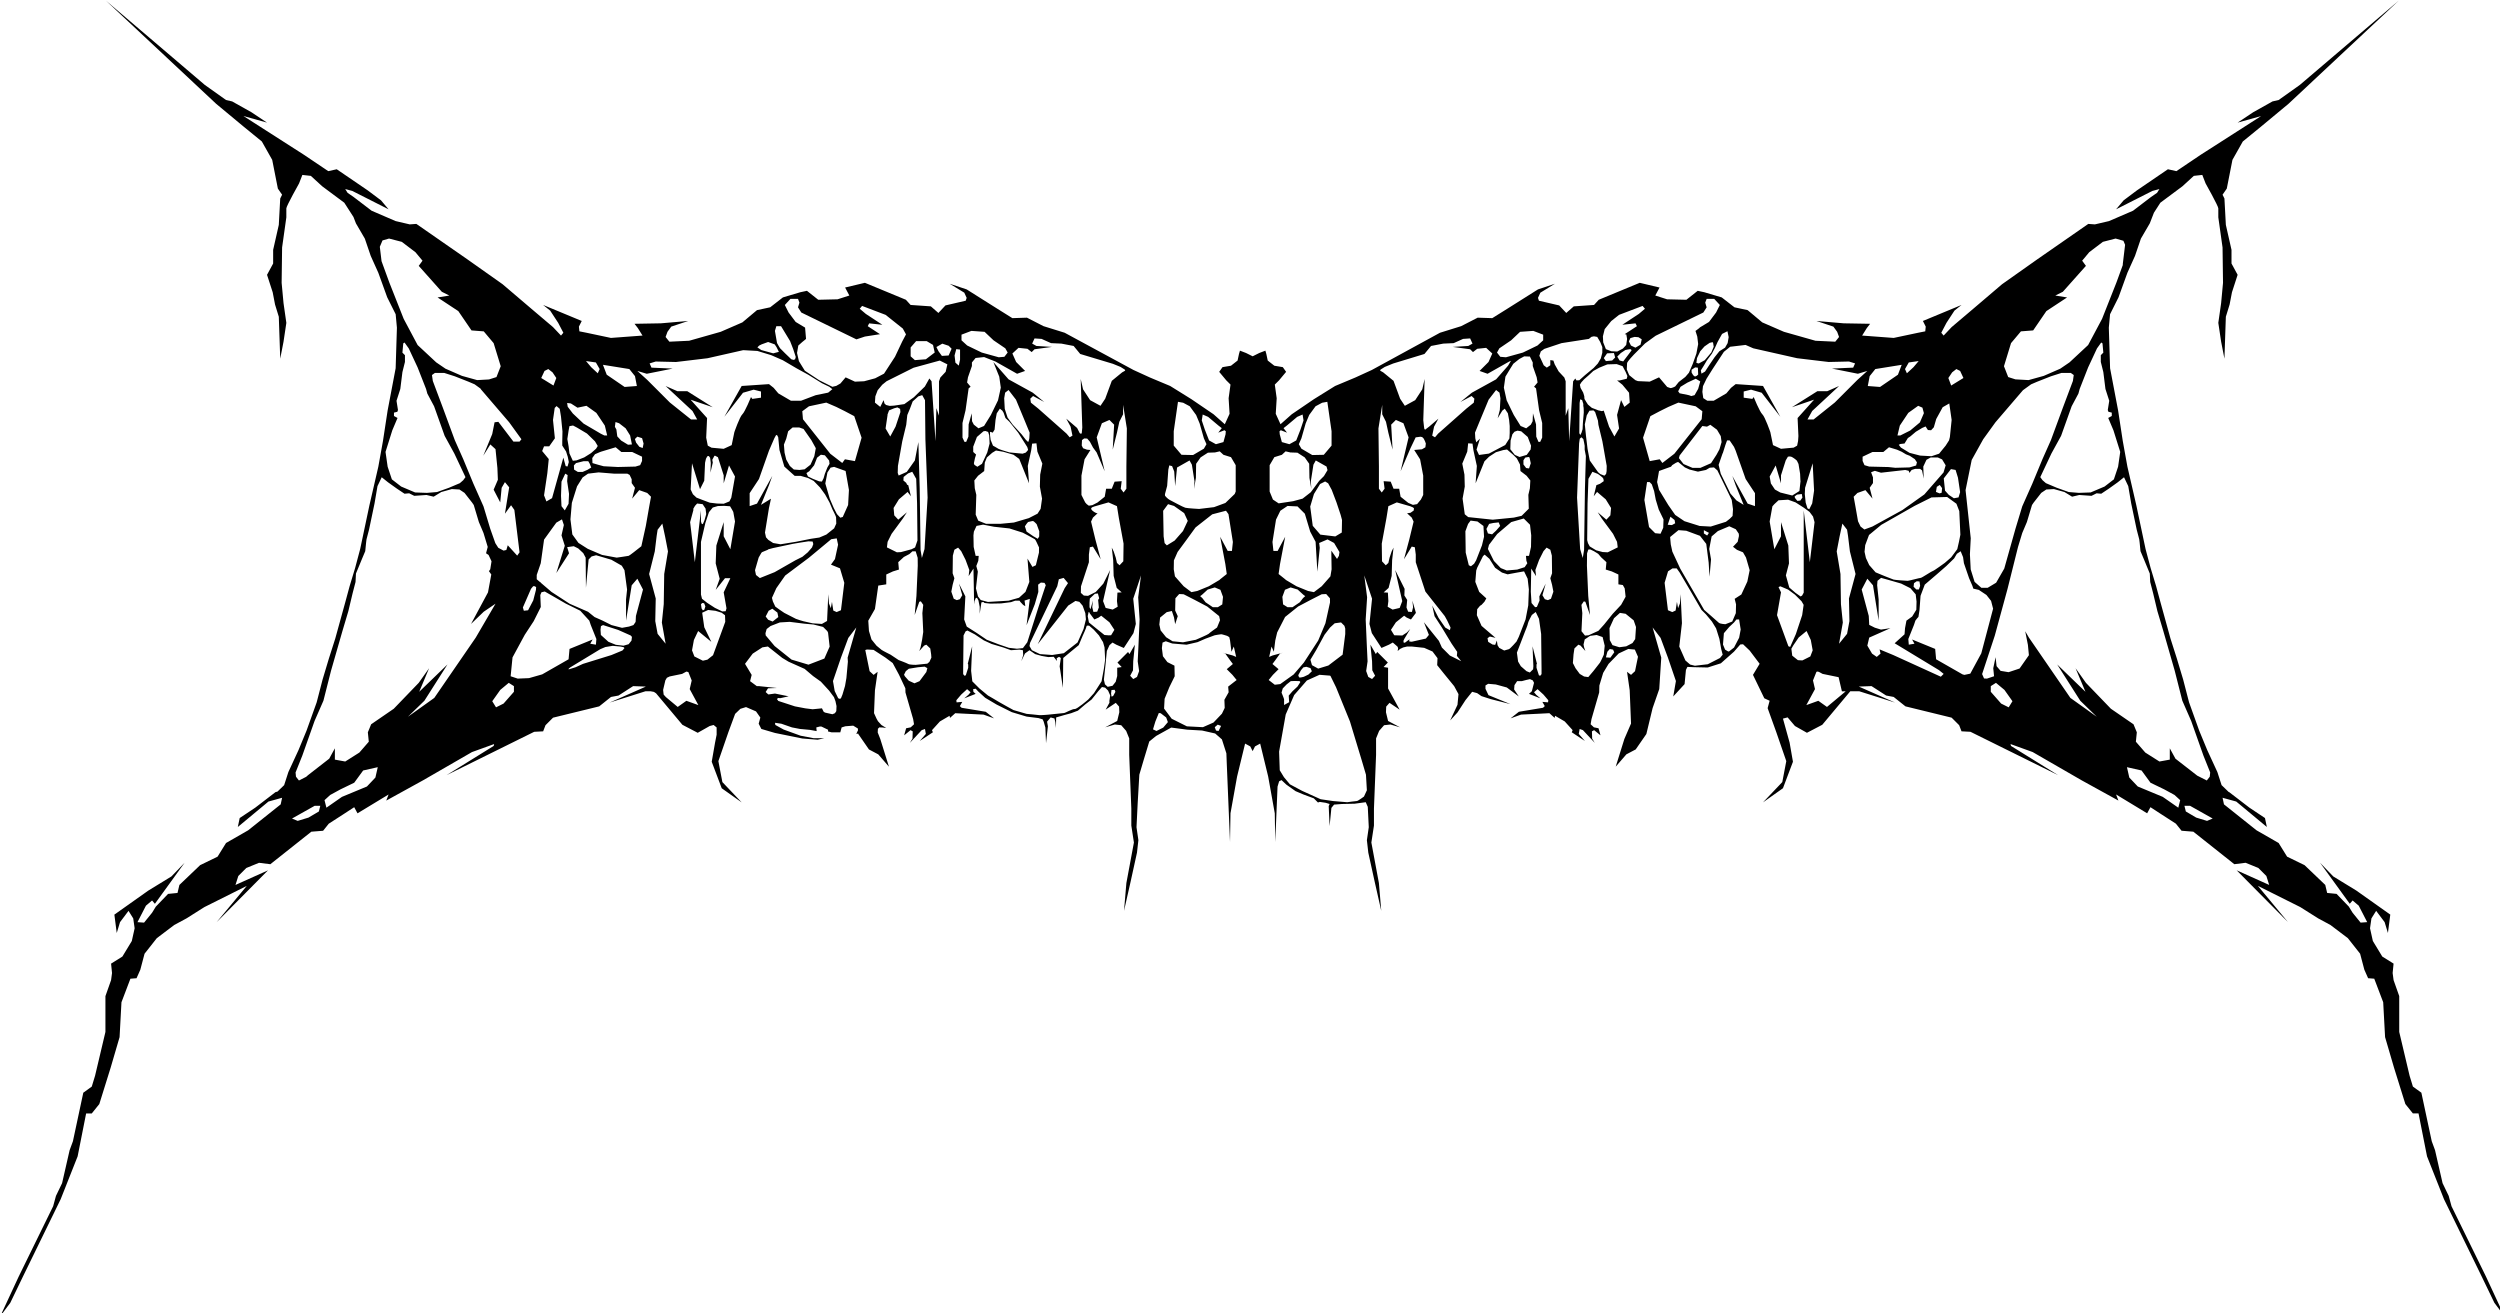 <?xml version="1.0" encoding="UTF-8" standalone="no"?>
<!-- Created with Inkscape (http://www.inkscape.org/) -->

<svg
   width="251.097mm"
   height="131.914mm"
   viewBox="0 0 251.097 131.914"
   version="1.1"
   id="svg8"
   inkscape:version="1.1.2 (1:1.1+202205011109+08b2f3d93c)"
   sodipodi:docname="NEW_DRM.svg"
   inkscape:export-filename="C:\Users\xxSataNxx\Desktop\NEW_DRM.png"
   inkscape:export-xdpi="666"
   inkscape:export-ydpi="666"
   xmlns:inkscape="http://www.inkscape.org/namespaces/inkscape"
   xmlns:sodipodi="http://sodipodi.sourceforge.net/DTD/sodipodi-0.dtd"
   xmlns="http://www.w3.org/2000/svg"
   xmlns:svg="http://www.w3.org/2000/svg"
   xmlns:rdf="http://www.w3.org/1999/02/22-rdf-syntax-ns#"
   xmlns:cc="http://creativecommons.org/ns#"
   xmlns:dc="http://purl.org/dc/elements/1.1/">
  <defs
     id="defs2">
    <clipPath
       clipPathUnits="userSpaceOnUse"
       id="clipPath3887">
      <rect
         style="opacity:0.497;fill:#000000;fill-opacity:0.981;stroke:none;stroke-width:0.1;stroke-linecap:round;stroke-linejoin:round;stroke-miterlimit:4;stroke-dasharray:none;stroke-dashoffset:0;stroke-opacity:1;paint-order:normal"
         id="rect3889"
         width="568.061"
         height="601.538"
         x="-15.026"
         y="99.852" />
    </clipPath>
  </defs>
  <sodipodi:namedview
     id="base"
     pagecolor="#ffffff"
     bordercolor="#666666"
     borderopacity="1.0"
     inkscape:pageopacity="0.0"
     inkscape:pageshadow="2"
     inkscape:zoom="0.5521279"
     inkscape:cx="349.55669"
     inkscape:cy="321.48348"
     inkscape:document-units="mm"
     inkscape:current-layer="layer2"
     showgrid="false"
     inkscape:window-width="1920"
     inkscape:window-height="1016"
     inkscape:window-x="0"
     inkscape:window-y="0"
     inkscape:window-maximized="1"
     inkscape:snap-global="false"
     showguides="false"
     inkscape:pagecheckerboard="0" />
  <g
     inkscape:groupmode="layer"
     id="layer2"
     inkscape:label="Logo"
     style="display:inline"
     transform="translate(-22.952,-39.043)">
    <path
       style="fill:#000000;stroke:none;stroke-width:1px;stroke-linecap:butt;stroke-linejoin:miter;stroke-opacity:1"
       d="m 126.746,147.564 41.785,39.107 10.537,8.75 6.785,5.535 3.928,6.965 2.145,10.893 1.605,2.322 -0.713,1.428 -0.537,10 -2.143,9.465 v 5.178 l -2.32,4.287 2.143,6.605 0.893,4.645 1.428,4.643 0.537,15.893 1.25,-6.43 1.07,-7.143 -1.07,-7.5 -0.715,-7.678 0.178,-13.393 1.607,-11.43 v -3.393 c 0,-0.893 4.822,-9.465 4.822,-9.465 l 1.25,-3.213 3.215,0.357 4.285,3.928 8.393,6.25 3.473,5.393 0.945,2.438 3.363,5.764 2.24,6.562 2.883,6.404 3.361,9.285 3.209,6.416 0.473,5.109 -0.48,15.369 -3.041,16.008 -1.762,11.525 -1.76,9.766 -3.363,14.568 -3.521,16.648 -1.92,7.205 -2.082,6.883 -1.602,5.924 -3.842,13.928 -2.4,7.523 -2.402,8.004 -2.24,8.645 -3.842,10.727 -3.043,7.363 -3.842,8.326 -1.6,4.961 -2.529,2.447 -0.748,0.201 -7.678,5.893 -5.893,3.93 -0.715,3.393 11.607,-9.643 5.178,-1.43 -0.535,2.5 -12.32,9.822 -8.395,4.82 -3.213,5.18 -6.607,3.213 -7.857,7.5 -0.715,3.037 -3.57,0.357 -4.643,4.82 -1.43,2.322 -3.035,3.75 -2.5,-0.18 3.215,-6.25 2.32,-1.963 1.072,1.25 11.25,-15.537 -5,5.18 -8.75,5.357 -12.857,9.107 0.893,6.963 1.25,-4.107 3.215,-4.285 1.785,2.857 0.535,3.75 -1.07,4.822 -3.572,5.893 -4.285,2.678 0.357,3.572 -0.357,2.678 -2.143,6.072 v 8.928 4.643 l -3.93,16.607 -1.25,4.107 -3.213,2.322 -3.93,18.393 -1.25,3.393 -2.857,12.5 -2.32,4.82 -1.072,3.93 -13.035,26.607 -6.965,15 3.75,-5 4.822,-10 14.285,-29.287 6.428,-16.25 3.215,-16.25 h 2.143 l 2.857,-3.57 4.285,-13.75 3.395,-11.607 0.713,-13.215 3.393,-8.928 2.322,-0.178 1.428,-3.215 1.607,-6.072 4.643,-5.893 6.607,-5 4.643,-2.5 6.787,-4.285 16.07,-8.035 -11.428,13.75 19.465,-19.645 -12.322,5.537 1.072,-3.393 3.035,-3.037 4.82,-1.963 4.287,0.535 15.535,-12.322 4.465,-0.357 2.143,-2.678 5.535,-3.572 4.107,-2.678 1.25,2.322 11.785,-7.145 -0.893,2.322 13.93,-7.678 18.57,-10.715 8.393,-3.035 -0.178,0.713 -17.857,11.072 33.215,-16.43 3.393,-0.178 0.893,-2.322 2.857,-2.857 17.5,-4.285 4.465,-3.57 2.855,-0.537 5.537,-3.57 4.82,0.178 -13.75,6.072 13.572,-4.287 h 2.027 l 1.209,0.23 0.807,0.529 9.984,11.939 5.809,3.035 4.545,-2.57 1.477,-0.396 1.141,0.938 0.004,2.736 -0.6,3.027 -1.264,7.24 3.789,10.041 7.576,5.369 -7.324,-7.705 -1.516,-7.939 3.789,-10.975 2.562,-6.943 1.992,-1.912 2.133,-0.662 3.789,1.635 1.641,2.336 -0.631,2.334 1.01,1.984 5.178,1.52 10.354,2.1 5.809,0.469 2.525,-0.584 h -4.041 l -4.924,-0.936 -6.441,-2.334 -3.156,-1.75 -0.125,-0.818 2.398,0.35 4.041,1.402 3.029,0.582 3.789,0.352 2.525,0.467 -0.127,-1.4 1.389,-0.352 0.582,0.035 2.523,1.215 -0.074,0.619 1.389,0.352 h 3.283 l 0.506,-1.867 1.42,-0.438 2.973,-0.23 1.762,1.076 0.051,0.668 -0.65,1.373 0.748,-0.109 0.014,0.168 4.041,5.84 3.535,1.867 4.041,4.67 -3.283,-10.508 -0.973,-2.469 0.078,-1.387 0.514,-0.52 1.105,0.012 1.523,0.189 -1.791,-1.098 -1.336,-1.461 -0.551,-0.994 -0.938,-2.061 0.348,-8.66 1.01,-7.004 -1.516,1.166 -1.516,-1.4 -1.641,-8.016 c 0.525,-0.302 1.33,-0.172 1.33,-0.172 l 1.811,0.113 4.529,2.943 2.717,2.037 2.377,4.414 2.424,5.15 0.043,1.594 2.91,10.09 0.332,1.963 -1.246,1.162 -1.746,0.355 -0.748,2.68 2.412,-1.965 0.83,0.447 -0.084,2.768 -0.996,1.607 4.488,-4.822 1.248,-0.445 0.332,1.875 -2.326,2.678 4.988,-3.303 -0.334,-0.805 2.992,-3.303 3.658,-2.143 0.166,0.803 1.994,-1.785 3.41,0.178 7.316,0.357 3.99,1.428 -3.158,-2.5 -9.146,-1.518 -0.666,-0.625 0.916,-1.607 -2.162,0.18 -0.082,-0.805 1.828,-2.143 2.244,-2.053 1.33,1.16 -0.832,0.982 -1.578,1.34 4.324,-1.697 -0.855,-0.777 -0.094,-1.023 0.961,-0.158 0.959,1.039 2.643,2.402 4.322,2.561 5.762,2.883 5.604,1.68 4.482,0.561 1.602,0.48 0.4,0.881 0.641,2.24 0.24,5.924 0.719,-6.404 -0.32,-1.76 1.361,-1.602 1.441,0.4 0.32,1.361 0.24,2.24 0.08,-4.002 3.041,-0.881 2.641,-0.719 2.562,-0.961 2.721,-2.322 2.482,-1.92 2.561,-3.203 1.361,-1.52 1.201,0.24 1.119,1.119 0.801,1.842 -0.32,2.08 0.031,0.664 -1.436,2.637 3.838,-2.59 1.25,1.43 0.09,2.143 -0.803,3.303 -4.555,2.412 3.66,-1.072 2.412,0.268 1.875,2.143 1.16,2.857 v 6.25 l 0.803,20.357 v 6.43 l 0.982,6.428 -2.857,15.357 -0.893,10.535 2.5,-11.07 2.412,-10.982 0.535,-4.732 -0.715,-4.91 0.447,-9.107 0.625,-10.805 1.607,-5.445 2.16,-7.131 2.559,-2.08 5.764,-3.201 6.084,0.801 5.602,0.32 4.963,1.121 2.562,2.24 1.695,5.285 0.129,3.447 1.25,30.18 0.178,-10.895 2.5,-13.928 3.035,-12.5 1.965,1.072 0.893,1.785 0.893,-1.785 1.965,-1.072 3.035,12.5 2.5,13.928 0.178,10.895 0.871,-21.025 0.602,-2.004 0.906,-0.453 1.811,1.697 3.51,2.492 2.941,1.244 3.963,1.473 1.584,1.584 0.68,-0.227 2.264,0.34 1.473,0.453 -0.34,0.791 0.34,7.586 0.68,-6.906 1.018,-1.244 2.943,-0.227 4.867,-0.113 4.189,-0.566 0.768,1.76 0.379,7.721 -0.715,4.91 0.535,4.732 2.412,10.982 2.5,11.07 -0.893,-10.535 -2.857,-15.357 0.982,-6.428 v -6.43 l 0.803,-20.357 v -6.25 l 1.16,-2.857 1.875,-2.143 2.412,-0.268 3.66,1.072 -4.555,-2.412 -0.803,-3.303 0.09,-2.143 1.25,-1.43 3.838,2.59 -4.375,-8.035 v -7.857 l -1.695,-0.268 1.607,-1.697 -4.02,-4.018 -0.535,0.803 -2.053,-3.57 0.625,6.25 0.088,3.482 1.072,2.053 -1.16,1.25 -1.43,-0.803 -0.803,-2.232 0.535,-3.66 -0.268,-5.625 -0.447,-10.27 0.537,-8.393 -1.072,-8.303 2.947,8.84 -0.982,9.553 0.893,3.482 3.66,5.625 2.857,-1.25 1.43,-0.805 1.77,1.541 0.248,0.582 -0.17,1.104 0.906,-0.793 1.188,-0.566 1.525,-0.359 h 1.635 l 4.797,0.506 3.158,1.389 1.893,2.525 -0.127,2.652 2.525,3.156 3.914,4.799 1.641,3.029 -0.379,4.041 -2.777,5.934 2.777,-3.029 3.031,-4.672 2.525,-3.156 1.895,0.504 1.641,1.137 3.535,1.137 7.449,1.895 -8.332,-3.41 -1.139,-2.398 v -1.264 l 1.012,-0.631 2.904,0.252 4.166,1.137 4.545,3.41 -1.766,-2.652 0.127,-1.641 1.01,-1.516 h 1.768 l 1.662,-0.439 1.434,-0.324 1.061,0.473 0.479,0.92 -0.832,3.213 -1.082,0.982 4.324,1.697 -1.578,-1.34 -0.832,-0.982 1.33,-1.16 2.244,2.053 1.828,2.143 -0.082,0.805 -2.16,-0.18 0.916,1.607 -0.666,0.625 -9.146,1.518 -3.158,2.5 3.99,-1.428 7.316,-0.357 3.41,-0.178 1.994,1.785 0.164,-0.803 3.658,2.143 2.992,3.303 -0.336,0.805 4.988,3.303 -2.326,-2.678 0.336,-1.875 1.246,0.445 4.488,4.822 -0.994,-1.607 -0.084,-2.768 0.83,-0.447 2.412,1.965 -0.748,-2.68 -1.746,-0.355 -1.246,-1.162 0.33,-1.963 2.91,-10.09 0.072,-2.629 1.445,-4.795 2.037,-3.395 3.85,-3.963 3.621,-1.697 2.49,0.227 1.191,2.73 -1.117,5.457 -1.516,1.4 -1.516,-1.166 1.01,7.004 0.506,12.609 -2.525,5.838 -3.283,10.508 4.041,-4.67 3.535,-1.867 4.041,-5.84 2.365,-9.805 2.525,-7.24 0.758,-11.908 -3.283,-11.443 3.029,3.971 2.779,7.473 3.029,8.871 -1.01,5.84 4.293,-4.67 0.514,-5.385 0.557,-1.143 2.604,0.113 5.094,0.113 4.98,-1.584 4.98,-4.416 2.377,-2.717 1.053,-0.09 2.5,2.381 3.787,5.02 -2.525,4.203 4.293,8.875 2.02,0.934 -0.758,2.803 3.283,9.105 3.789,10.975 -1.516,7.939 -7.324,7.705 7.576,-5.369 3.789,-10.041 -1.264,-7.24 -2.525,-9.105 1.768,-0.467 2.779,3.268 4.545,2.57 5.809,-3.035 10.619,-12.699 h 3.406 l 13.574,4.287 -13.75,-6.072 4.82,-0.178 5.537,3.57 2.855,0.537 4.465,3.57 17.5,4.285 2.857,2.857 0.893,2.322 3.393,0.178 33.215,16.43 -17.857,-11.072 -0.178,-0.713 8.393,3.035 18.57,10.715 13.93,7.678 -0.893,-2.322 11.785,7.145 1.25,-2.322 4.107,2.678 5.535,3.572 2.143,2.678 4.465,0.357 15.535,12.322 4.287,-0.535 4.82,1.963 3.035,3.037 1.072,3.393 -12.322,-5.537 19.465,19.645 -11.428,-13.75 16.07,8.035 6.787,4.285 4.643,2.5 6.607,5 4.643,5.893 1.607,6.072 1.428,3.215 2.322,0.178 3.393,8.928 0.713,13.215 3.395,11.607 4.285,13.75 2.857,3.57 h 2.143 l 3.215,16.25 6.428,16.25 14.285,29.287 4.822,10 3.75,5 -6.965,-15 -13.035,-26.607 -1.072,-3.93 -2.32,-4.82 -2.857,-12.5 -1.25,-3.393 -3.93,-18.393 -3.213,-2.322 -1.25,-4.107 -3.93,-16.607 v -4.643 -8.928 l -2.143,-6.072 -0.357,-2.678 0.357,-3.572 -4.285,-2.678 -3.572,-5.893 -1.07,-4.822 0.535,-3.75 1.785,-2.857 3.215,4.285 1.25,4.107 0.893,-6.963 -12.857,-9.107 -8.75,-5.357 -5,-5.18 11.25,15.537 1.072,-1.25 2.32,1.963 3.215,6.25 -2.5,0.18 -3.035,-3.75 -1.43,-2.322 -4.643,-4.82 -3.57,-0.357 -0.715,-3.037 -7.857,-7.5 -6.607,-3.213 -3.213,-5.18 -8.395,-4.82 -12.32,-9.822 -0.535,-2.5 5.178,1.43 11.607,9.643 -0.715,-3.393 -5.893,-3.93 -7.678,-5.893 -0.18,-0.049 -2.688,-2.6 -1.6,-4.961 -3.842,-8.326 -3.043,-7.363 -3.842,-10.727 -2.24,-8.645 -2.402,-8.004 -2.4,-7.523 -3.842,-13.928 -1.602,-5.924 -2.082,-6.883 -1.92,-7.205 -3.521,-16.648 -3.363,-14.568 -1.76,-9.766 -1.762,-11.525 -3.041,-16.008 -0.48,-15.369 0.473,-5.109 3.209,-6.416 3.361,-9.285 2.883,-6.404 2.24,-6.562 3.363,-5.764 1.566,-4.037 2.441,-3.793 8.393,-6.25 4.285,-3.928 3.215,-0.357 1.25,3.213 c 0,0 4.822,8.572 4.822,9.465 v 3.393 l 1.607,11.43 0.178,13.393 -0.715,7.678 -1.07,7.5 1.07,7.143 1.25,6.43 0.537,-15.893 1.428,-4.643 0.893,-4.645 2.143,-6.605 -2.32,-4.287 v -5.178 l -2.143,-9.465 -0.537,-10 -0.713,-1.428 1.605,-2.322 2.145,-10.893 3.928,-6.965 6.785,-5.535 10.537,-8.75 41.785,-39.107 -37.5,31.965 -8.035,5.715 -2.322,0.535 -7.322,4.107 -5.893,3.928 8.93,-2.5 -22.857,14.643 -9.285,6.25 -3.215,-0.713 -11.785,8.035 -5,3.75 -2.857,3.393 13.75,-6.965 2.678,-0.713 -0.893,1.428 -2.322,1.607 -6.785,5.178 -9.107,3.93 -5.357,1.25 -2.5,-0.18 -19.285,13.393 -13.393,9.465 -10.893,9.285 -8.215,6.965 -3.035,3.215 -0.893,-1.072 1.963,-3.75 3.037,-4.643 2.678,-2.143 -14.643,6.072 1.072,2.143 -0.18,1.785 -2.678,0.535 -9.287,1.965 -11.963,-0.893 1.785,-2.857 1.25,-1.607 -10,-0.178 -10.357,-0.893 6.43,2.143 1.428,1.963 0.715,1.965 -1.43,1.785 -7.5,-0.355 -11.963,-3.395 -8.215,-3.57 -5.535,-4.643 -5,-1.072 -4.822,-3.75 -6.607,-1.965 -2.5,-0.535 -4.285,3.393 -7.322,-0.178 -4.463,-1.43 1.605,-3.035 -7.5,-1.785 -15.535,6.428 -1.785,1.965 -7.68,0.535 -2.855,2.5 -2.68,-2.857 -7.678,-1.785 -0.357,-1.07 0.893,-1.965 5.535,-3.393 -6.428,2.143 -11.607,7.32 -5.715,3.572 -5.535,-0.178 -6.25,3.213 -8.035,2.5 -25.822,14.107 -6.25,2.857 -7.678,3.215 -8.037,5 -8.393,5.713 -4.262,3.781 -0.021,-0.031 -1.785,-3.928 0.357,-5.893 -0.713,-5.18 1.607,-1.605 2.678,-3.215 -1.25,-1.785 -3.215,-0.537 -2.5,-1.963 -0.535,-2.5 -0.357,-1.25 -2.322,0.893 -2.5,1.25 -2.5,-1.25 -2.32,-0.893 -0.361,1.25 -0.533,2.5 -2.5,1.963 -3.215,0.537 -1.25,1.785 2.676,3.215 1.609,1.605 -0.713,5.18 0.357,5.893 -1.785,3.928 -0.023,0.031 -4.262,-3.781 -8.393,-5.713 -8.037,-5 -7.678,-3.215 -6.248,-2.857 h -0.002 l -0.012,-0.006 -26.062,-14.102 -8.035,-2.5 -6.25,-3.213 -5.535,0.178 -5.715,-3.572 -11.607,-7.32 -6.428,-2.143 5.535,3.393 0.893,1.965 -0.359,1.07 -7.678,1.785 -2.68,2.857 -2.855,-2.5 -7.68,-0.535 -1.785,-1.965 -15.535,-6.428 -7.5,1.785 1.605,3.035 -4.463,1.43 -7.322,0.178 -4.285,-3.393 -2.5,0.535 -6.607,1.965 -4.822,3.75 -5,1.072 -5.535,4.643 -8.215,3.57 -11.963,3.395 -7.5,0.355 -1.43,-1.785 0.715,-1.965 1.428,-1.963 6.43,-2.143 -10.357,0.893 -10,0.178 1.25,1.607 1.785,2.857 -11.963,0.893 -9.287,-1.965 -2.678,-0.535 -0.18,-1.785 1.072,-2.143 -14.643,-6.072 2.678,2.143 3.037,4.643 1.963,3.75 -0.893,1.072 -3.035,-3.215 -8.215,-6.965 -10.893,-9.285 -13.393,-9.465 -19.285,-13.393 -2.5,0.18 -5.357,-1.25 -9.107,-3.93 -6.785,-5.178 -2.322,-1.607 -0.893,-1.428 2.678,0.713 13.75,6.965 -2.857,-3.393 -5,-3.75 -11.785,-8.035 -3.215,0.713 -9.285,-6.25 -22.857,-14.643 8.93,2.5 -5.893,-3.928 -7.322,-4.107 -2.322,-0.535 -8.035,-5.715 z m 107.322,90.18 4.82,1.25 5.18,3.928 2.678,3.215 -1.428,1.963 8.75,9.822 2.857,1.428 -4.465,0.715 7.857,5.18 5,7.32 2.32,0.18 2.322,0.178 3.75,4.465 2.678,8.75 -1.607,4.107 -2.832,0.9 -4.482,0.25 -5.762,-1.602 -6.244,-2.721 -3.521,-2.402 -7.045,-6.562 -5.283,-9.926 -5.441,-13.768 -2.951,-8.09 -0.654,-5.459 1.014,-2.41 z m 654.389,0 2.953,0.844 0.641,1.521 -0.914,7.635 0.164,-0.287 -2.537,6.957 -5.441,13.768 -5.283,9.926 -7.045,6.562 -3.521,2.402 -6.244,2.721 -5.762,1.602 -4.977,-0.277 -2.746,-0.873 -1.607,-4.107 2.678,-8.75 3.75,-4.465 2.322,-0.178 2.32,-0.18 5,-7.32 7.857,-5.18 -4.465,-0.715 2.857,-1.428 8.75,-9.822 -1.428,-1.963 2.678,-3.215 5.18,-3.928 z m -502.246,22.855 h 2.857 l 0.535,1.43 -0.535,1.785 1.25,1.965 20.893,10.178 3.215,-1.07 5.713,-0.893 -4.643,-3.037 0.535,-1.07 5,0.535 -6.25,-4.107 -2.32,-1.965 0.893,-1.07 8.928,3.393 6.502,5.18 1.209,2.207 -1.439,2.723 -2.723,5.762 -4.162,6.404 -3.361,1.762 -4.189,1.123 -3.471,0.152 -3.537,-1.635 -1.965,2.322 -1.592,0.918 -1.473,0.34 -4.98,-2.49 c 0,0 -4.868,-3.17 -5.32,-3.51 -0.016,-0.012 -0.134,-0.112 -0.158,-0.131 l -2.211,-3.574 -0.719,-3.121 0.48,-2.803 1.52,-1.359 0.951,-0.762 0.461,-0.4 -0.357,-4.285 -3.57,-2.145 -2.68,-3.57 -1.428,-2.857 z m 347.248,0 h 2.857 l 2.143,2.322 -1.428,2.857 -2.68,3.57 -3.57,2.145 -0.01,0.107 -1.547,1.16 0.68,2.15 0.338,2.83 -0.678,3.623 -1.359,3.848 -1.471,3.396 -1.359,1.584 -2.49,1.926 -1.357,1.697 c 0,0 -1.473,0.793 -1.926,0.566 -0.146,-0.073 -0.661,-0.237 -1.096,-0.383 l -3.088,-3.65 -3.537,1.635 -4.457,-0.195 -0.953,-0.35 -2.377,-1.924 -0.904,-2.15 c 0,0 0.111,-1.813 0.111,-2.379 0,-0.566 2.604,-3.281 2.604,-3.281 l 4.189,-4.189 4.043,-2.934 18.072,-8.803 1.25,-1.965 -0.535,-1.785 z m -24.285,2.68 0.893,1.07 -2.32,1.965 -6.25,4.107 5,-0.535 0.535,1.07 -4.643,3.037 0.627,0.098 0.287,1.727 -0.34,2.264 -1.246,1.357 -2.15,1.133 -2.264,-0.113 -2.037,-0.793 -1.02,-2.604 -0.113,-2.264 0.68,-2.717 2.475,-3.053 2.959,-2.357 z m -328.32,7.678 h 1.785 l 3.42,5.641 c 0.562,1.412 1.191,3.064 1.191,3.064 l 0.961,2.961 -0.24,0.881 -0.561,0.24 -0.881,-0.24 c -1.014,-0.966 -3.875,-3.698 -4.258,-4.176 -0.176,-0.22 -0.657,-1.074 -1.162,-1.994 l -0.791,-4.59 z m 73.928,1.787 5,0.355 3.395,3.215 4.463,3.035 0.893,1.607 -1.25,1.607 -2.143,0.18 -6.428,-1.787 -5.535,-2.678 -2.145,-1.965 v -2.143 z m 212.965,0 3.75,1.428 v 2.143 l -2.145,1.965 -5.535,2.678 -6.428,1.787 -2.143,-0.18 -1.25,-1.607 0.893,-1.607 4.463,-3.035 3.395,-3.215 z m 73.59,0.131 0.465,2.232 -0.389,2.258 -0.98,1.736 -2.152,1.357 -1.811,2.264 -1.924,2.83 -1.697,2.604 -1.359,0.793 -0.227,-1.246 1.133,-1.811 1.131,-1.924 1.926,-2.604 1.244,-2.377 0.906,-2.039 1.697,-3.055 z m -50.6,1.924 1.246,0.227 1.131,1.924 0.793,1.926 v 2.15 l -0.566,2.15 -1.131,1.924 -1.586,1.699 -3.281,2.717 -2.152,1.924 c 0,0 -0.595,0.066 -1.125,0.043 l -0.393,-0.703 -0.83,1.07 -1.498,22.68 -0.33,-12.5 -0.996,2.857 v -13.037 l -0.5,-1.428 -2.16,-2.322 -1.498,-2.678 -0.498,-1.428 -1.164,-0.18 v 1.965 l -1.33,0.893 -1.164,-0.893 -1.664,-3.602 0.553,-1.656 1.342,-0.959 6.525,-2.176 10.357,-1.607 0.982,-0.783 z m 15.395,0.227 1.473,0.113 1.244,0.793 -0.451,2.037 -1.926,1.133 -1.697,-0.793 -0.793,-1.584 0.566,-1.246 z m -227.42,0.574 2.678,0.18 3.572,1.607 3.928,0.178 4.643,0.893 2.5,3.037 12.375,3.723 2.91,1.188 1.562,0.984 0.154,0.178 0.018,0.201 -0.121,0.127 -1.002,0.562 h -0.002 -0.002 l -3.93,3.215 -2.5,6.785 -1.785,2.68 -3.93,-2.143 -2.678,-4.107 -0.893,-3.93 0.604,18.414 -0.207,2.168 -0.311,0.205 -0.453,-0.248 -0.992,-1.953 -4.115,-3.535 1.646,3.029 0.705,3.41 -1.059,0.631 -1.174,-1.389 -10.699,-9.471 -2.822,-2.271 -0.234,-1.516 1.059,-1.01 4.232,2.271 -4.352,-3.535 -9.17,-5.051 -5.76,-6.566 2.232,5.557 0.588,4.166 -1.059,4.799 -2.703,5.557 -2.586,4.166 -2.117,0.885 -1.762,-1.391 -0.67,-1.293 -0.135,-2.992 -1.164,4.195 -0.082,4.643 -0.832,1.965 h -0.666 l -0.746,-1.607 v -5.535 l 1.162,-4.822 1.164,-8.303 0.748,-0.625 -1.33,-1.607 0.334,-1.965 1.494,-4.285 v -1.34 l 1.395,-1.697 3.229,-0.348 4.285,1.688 8.215,4.645 3.035,-1.072 -3.393,-3.393 -1.428,-3.215 2.32,-2.143 3.393,0.357 1.607,1.25 1.072,-1.072 6.607,-0.893 -5.893,-0.357 -1.607,-0.893 z m 165.105,0 0.893,1.965 -1.607,0.893 -5.893,0.357 6.607,0.893 1.072,1.072 1.607,-1.25 3.393,-0.357 2.32,2.143 -1.428,3.215 -3.393,3.393 3.035,1.072 8.215,-4.645 0.646,-0.256 -1.109,1.863 -4.518,5.15 -9.17,5.051 -4.352,3.535 4.232,-2.271 1.059,1.01 -0.234,1.516 -2.822,2.271 -10.699,9.471 -1.174,1.389 -1.059,-0.631 0.705,-3.41 1.646,-3.029 -3.461,2.973 -1.611,1.232 -0.283,-0.396 -0.111,-0.791 -0.271,-2.436 0.516,-15.633 -0.893,3.93 -2.68,4.107 -3.93,2.143 -1.785,-2.68 -2.5,-6.785 -3.93,-3.215 -1.006,-0.562 -0.117,-0.127 0.018,-0.201 0.152,-0.176 1.564,-0.986 3.199,-1.307 11.834,-3.604 2.5,-3.037 4.643,-0.893 3.928,-0.178 3.572,-1.607 z m -209.98,1.021 h 4.002 l 2.4,1.439 0.641,2.883 -3.361,2.561 -4.162,0.32 -1.602,-1.441 v -3.361 z m -56.107,0.332 0.049,0.01 2.457,0.893 0.678,1.02 0.906,1.811 -2.15,0.566 -4.529,-1.246 -1.471,-1.018 0.68,-0.68 0.904,-0.453 z m 357.963,0.053 0.211,0.283 0.227,1.473 -0.904,2.15 -2.492,2.943 -2.264,1.244 -0.904,-0.227 0.227,-1.811 1.244,-2.604 1.584,-1.811 1.959,-1.363 z m -495.76,0.141 1.602,2.24 0.004,0.006 3.357,7.199 3.203,8.164 0.479,1.76 2.562,4.803 4.002,11.207 3.682,6.723 4.207,8.924 -0.846,1.162 -1.279,1.121 -4.162,1.762 -4.482,1.6 -3.844,0.32 -4.482,-0.16 -5.281,-2.24 -3.523,-2.723 -1.6,-4.803 -0.801,-5.602 2.561,-8.166 1.986,-4.699 -1.346,-0.742 v -1.281 l 1.281,-0.32 0.234,-0.672 -0.555,-3.49 1.441,-4.482 0.801,-6.404 0.959,-3.842 v -2.561 l -0.959,-0.961 0.318,-3.521 z m 643.072,0 0.48,0.32 0.318,3.521 -0.959,0.961 v 2.561 l 0.959,3.842 0.801,6.404 1.441,4.482 -0.555,3.49 0.234,0.672 1.281,0.32 v 1.281 l -1.346,0.742 1.986,4.699 2.561,8.166 -0.801,5.602 -1.6,4.803 -3.523,2.723 -5.281,2.24 -4.482,0.16 -3.844,-0.32 -4.482,-1.6 -4.162,-1.762 -1.279,-1.121 -0.846,-1.162 4.207,-8.924 3.682,-6.723 4.002,-11.207 2.562,-4.803 0.479,-1.76 3.203,-8.164 3.357,-7.199 0.004,-0.006 z m -439.244,0.436 2.402,0.799 1.121,1.121 -1.121,2.562 -2.562,0.16 -1.279,-1.762 -0.801,-1.602 z m 304.447,0.484 2.932,1.283 16.607,3.75 8.928,1.072 3.035,0.357 7.68,-0.18 2.32,0.715 -0.713,1.607 -8.037,0.357 9.822,1.963 3.57,-1.07 -3.75,3.393 -8.57,8.572 -8.035,6.428 h -2.322 l 1.785,-3.215 10.18,-9.463 -4.465,1.963 h -3.75 l -9.643,6.072 8.393,-2.857 -6.25,6.965 0.309,6.816 -0.129,1.891 -0.361,1.762 -1.305,0.746 -4.807,0.441 -3.029,-1.398 -1.01,-4.906 c 0,0 -2.021,-5.835 -3.031,-6.77 -1.01,-0.934 -3.283,-6.539 -3.283,-6.539 l -0.504,0.699 -3.283,-0.465 v -2.336 l 2.777,-0.701 4.041,1.168 7.07,9.107 -6.566,-11.676 -10.354,-0.701 -1.768,1.402 -1.768,2.102 -4.799,2.801 h -2.426 l -1.531,-0.992 -0.34,-2.377 0.227,-2.15 1.357,-2.83 2.264,-3.621 2.604,-3.963 1.699,-2.604 2.377,-1.924 z m -299.164,1.596 1.441,0.16 v 3.842 l -0.48,2.242 -1.281,-1.121 -0.32,-2.721 z m 255.391,0.004 c 0.453,0 0.566,0.453 0.566,0.453 l -1.359,1.812 -1.811,2.377 -1.357,-0.34 -0.906,-1.473 1.357,-1.357 1.699,-1.133 c 0,0 1.358,-0.34 1.811,-0.34 z m -336.135,0.381 5.369,0.299 5.207,1.586 4.414,1.924 5.207,3.057 4.529,2.49 5.094,3.17 2.83,1.357 1.131,0.906 -1.58,1.309 -4.754,0.977 -5.557,2.102 h -3.787 l -4.799,-2.801 -1.768,-2.102 -1.768,-1.402 -10.354,0.701 -6.566,11.676 7.07,-9.107 4.041,-1.168 2.777,0.701 v 2.336 l -3.283,0.465 -0.504,-0.699 c 0,0 -2.273,5.605 -3.283,6.539 -1.01,0.934 -3.031,6.77 -3.031,6.77 l -1.01,4.906 -3.029,1.398 -4.592,-0.422 -1.434,-0.779 -0.604,-3.018 0.336,-7.438 -6.25,-6.965 8.393,2.857 -9.643,-6.072 h -3.75 l -4.465,-1.963 10.18,9.463 1.785,3.215 h -2.322 l -8.035,-6.428 -8.57,-8.572 -3.75,-3.393 3.57,1.07 9.822,-1.963 -8.037,-0.357 -0.713,-1.607 2.32,-0.715 7.68,0.18 3.035,-0.357 8.928,-1.072 z m 330.021,1.092 0.453,1.697 -1.131,1.133 -2.377,0.227 -0.793,-1.133 1.244,-1.811 z m -34.006,1.254 2.15,0.082 1.082,2.232 v 1.34 l 1.494,4.285 0.334,1.965 -1.33,1.607 0.748,0.625 1.162,8.303 1.164,4.822 v 5.535 l -0.746,1.607 h -0.666 l -0.832,-1.965 -0.082,-4.643 -1.164,-4.195 -0.135,2.992 -0.67,1.293 -1.762,1.391 -2.117,-0.885 -2.586,-4.166 -2.703,-5.557 -1.059,-4.799 0.586,-4.166 v -0.002 l 1.857,-3.07 1.133,-1.812 2.264,-1.811 z m -221.514,1.592 2.881,1.441 -0.652,2.824 -2.02,2.172 -0.5,1.428 v 13.037 l -0.996,-2.857 -0.334,12.5 -1.496,-22.68 -0.83,-1.07 -1.703,3.047 -4.166,4.066 -3.623,2.604 -3.848,0.564 -1.699,0.113 -1.357,-0.34 -0.6,-0.545 -0.352,-1.299 -1.264,2.568 -2.02,-1.635 0.16,-2.373 0.875,-2.305 1.742,-2.096 1.643,-1.328 10.232,-5.115 z m -134.09,0.188 3.75,0.535 1.428,2.5 -0.713,1.607 -2.5,-2.32 z m 505.105,0 -1.965,2.322 -2.5,2.32 -0.713,-1.607 1.428,-2.5 z m -114.477,1.154 2.264,0.793 1.133,2.15 0.68,1.586 -0.227,1.018 -2.805,0.674 -0.877,-0.029 2.02,1.633 2.525,3.037 0.252,3.736 -2.02,1.635 -1.264,-2.568 -1.514,5.604 0.758,5.139 -1.77,3.035 -2.02,-3.736 -2.02,-6.072 -0.701,0.195 -1.32,-0.281 -1.133,-0.453 -1.359,-0.51 -1.471,-1.244 c 0,0 -1.188,-1.813 -1.301,-2.096 -0.113,-0.283 -0.057,-0.848 -0.057,-0.848 l -0.141,-0.602 -0.307,-0.984 -0.998,-1.787 -0.254,-1.213 0.566,-0.904 1.02,-1.133 1.811,-1.584 1.697,-1.586 2.266,-1.244 3.055,-1.246 z m -384.201,0.273 10,1.607 2.143,2.68 0.715,3.75 -4.643,0.357 -6.785,-4.645 z m 492.25,0 -1.43,3.75 -6.785,4.645 -4.643,-0.357 0.715,-3.75 2.143,-2.68 z m -78.277,0.973 1.02,0.113 0.111,2.604 c 0,0 -0.791,0.906 -1.357,0.68 -0.566,-0.226 -1.133,-1.473 -1.133,-1.473 v -1.02 z m -434.686,0.635 1.605,1.25 1.43,2.143 -1.072,2.857 -4.643,-2.857 1.25,-2.678 z m 533.676,0 1.43,0.715 1.25,2.678 -4.643,2.857 -1.072,-2.857 1.43,-2.143 z m -576.643,1.465 h 3.521 l 4.002,1.281 5.283,2.08 2.24,0.961 2.223,1.611 0.16,0.281 10.715,12.5 4.643,6.428 -0.715,0.893 h -2.32 l -5.715,-7.5 -1.428,0.18 -0.893,4.463 -3.395,8.215 2.68,-4.285 1.965,1.785 0.713,7.143 0.18,4.465 -1.607,3.75 2.5,4.822 0.535,-5.537 1.25,-2.143 1.607,1.965 -1.607,10 2.322,-3.215 1.25,1.785 1.963,16.072 -0.893,1.25 -3.57,-3.928 -0.537,1.785 -1.047,0.242 -2.014,-1.074 -1.119,-1.76 -1.922,-5.443 -2.561,-8.484 -3.842,-8.645 -3.844,-9.285 -3.201,-7.203 -4.482,-12.168 -3.842,-10.244 -0.32,-2.242 z m 616.494,0 h 3.521 l 1.121,0.801 -0.318,2.242 -3.842,10.244 -4.482,12.168 -3.201,7.203 -3.844,9.285 -3.842,8.645 -2.561,8.484 -4.248,15.086 -3.08,5.359 -3.203,1.922 h -2.4 l -2.562,-2.242 -1.475,-4.719 -0.297,-5.752 0.314,-6.061 -1.961,-18.238 2.322,-11.428 4.363,-7.857 4.643,-6.428 10.42,-12.154 3.086,-2.238 2.24,-0.961 5.283,-2.08 z m -138.615,2.201 1.697,1.02 -0.793,2.83 -1.357,2.377 -1.254,0.342 -0.85,-0.32 -3.564,-0.732 -0.559,-0.762 0.906,-1.697 2.604,-1.584 z m -260.473,4.275 2.822,3.662 3.41,8.207 1.762,4.293 -0.117,2.146 -0.289,1.242 -0.275,0.064 -0.787,-0.775 -1.533,-1.988 -3.443,-3.762 -1.92,-2.643 c 0,0 -0.665,-2.093 -1.062,-3.311 l -0.211,-3.98 0.352,-2.146 z m 184.791,0 1.293,1.01 0.354,2.146 -0.234,4.42 -0.824,3.156 1.764,-2.904 0.939,-0.758 1.176,1.768 0.471,2.525 0.221,2.287 v 2.676 l -0.113,2.039 -1.584,2.49 -6.191,3.252 -3.742,0.516 -0.941,-2.021 1.295,-4.166 -1.41,1.389 -0.354,-1.516 -0.117,-2.146 1.762,-4.293 3.41,-8.207 z m -217.504,1.951 1.053,1.91 0.15,14.805 0.832,22.143 -1.164,19.465 -0.996,3.393 -0.5,-3.035 -0.334,-23.393 -0.498,-17.5 -1.33,6.963 -3.072,4.344 -3.072,1.371 -0.357,-0.982 0.08,-2.674 1.633,-9.273 1.516,-6.305 0.398,-3.701 1.021,-2.436 1.02,-2.717 2.15,-1.924 z m 249.377,1.584 0.736,0.283 0.453,1.473 c 0,0 -0.057,0.848 0.057,1.074 0.113,0.226 0.113,2.207 0.113,2.207 l -0.227,2.66 -0.113,1.473 -0.113,2.15 -0.396,1.303 -0.453,0.904 -0.34,-0.566 -0.049,-0.291 0.113,-11.297 z m -152.443,0.936 1.965,0.355 2.5,1.34 2.41,3.305 1.34,3.213 1.605,5.625 0.982,2.232 -0.982,1.697 -4.105,2.41 -4.375,-0.09 -2.947,-3.482 v -5.445 z m 56.607,0 1.607,11.16 v 5.445 l -2.947,3.482 -4.375,0.09 -4.105,-2.41 -0.982,-1.697 0.982,-2.232 1.605,-5.625 1.34,-3.213 2.41,-3.305 2.5,-1.34 z m -189.906,0.305 3.787,1.635 3.283,1.633 3.535,1.869 2.779,8.172 -2.525,8.873 -3.789,-0.699 -1.01,1.4 -4.547,-3.502 -10.354,-13.076 -0.252,-3.037 2.525,-1.867 z m 322.953,0 6.566,1.4 2.525,1.867 -0.252,3.037 -10.354,13.076 -4.547,3.502 -1.01,-1.4 -3.789,0.699 -2.525,-8.873 2.779,-8.172 3.535,-1.869 3.283,-1.633 z m -421.172,0.141 1.428,0.18 2.5,1.605 3.393,-0.713 3.75,2.678 3.215,4.822 0.893,3.75 h -1.07 l -1.324,-0.662 -6.545,-3.842 -4.082,-3.842 -1.945,-2.564 z m 523.854,0.18 0.893,6.25 -0.666,6.486 -0.322,1.26 -1.279,2.002 -2.482,3.041 -2.881,0.961 -4.322,-0.24 -4.002,-1.041 -3.086,-1.881 -0.227,-0.16 -0.77,-1 0.576,-0.311 1.604,-0.189 1.266,-2.064 0.957,-0.637 2.08,-1.762 2.402,-1.441 1.279,-0.559 0.881,1.359 1.201,0.08 1.041,-1.119 0.906,-3.137 2.451,-4.471 z m -313.141,0.535 1.43,8.928 -0.178,14.465 v 8.393 l -1.072,1.43 -1.072,-1.43 0.357,-2.857 -2.678,0.18 -1.072,2.678 h -2.143 l -0.535,3.035 -2.75,2.199 -1.936,0.99 -1.342,0.207 -0.826,-0.621 -0.561,-0.648 -1.406,-2.803 v -7.324 l 1.178,-6.188 2.232,-3.535 -1.299,-0.111 -1.486,-0.551 -0.516,-1.031 0.104,-2.064 0.824,-0.619 1.137,0.051 1.031,1.188 1.188,2.219 1.365,1.854 3.062,7.146 -3.037,-12.857 1.965,-5.355 2.857,-1.25 1.785,1.785 -0.535,9.465 1.607,-6.43 0.893,-4.107 1.428,-2.857 z m 98.215,0 v 3.57 l 1.428,2.857 0.893,4.107 1.607,6.43 -0.535,-9.465 1.785,-1.785 2.857,1.25 1.965,5.355 -3.037,12.857 3.75,-8.75 1.965,-4.107 1.805,-0.24 0.666,0.127 0.566,0.566 0.508,1.018 0.311,0.881 -0.176,1.416 -1.295,0.756 -2.939,0.254 2.232,3.535 1.178,6.188 v 7.324 l -0.873,1.738 -1.438,1.738 -1.584,0.281 -1.783,-0.768 -2.893,-2.314 -0.535,-3.035 h -2.143 l -1.072,-2.678 -2.678,-0.18 0.357,2.857 -1.072,1.43 -1.072,-1.43 v -8.393 l -0.178,-14.465 z m 203.139,0.357 1.607,0.697 0.561,2.082 -1.521,3.521 -3.668,3.066 -3.764,1.883 h -1.07 l 0.893,-3.75 3.215,-4.822 z m -516.072,0.102 1.199,1.041 0.48,2.963 0.561,5.602 -0.08,3.762 v 1.602 l 1.441,2.242 0.641,2 0.4,2.002 -0.48,1.68 -0.705,-0.129 -0.881,-3.223 -4.285,15.357 -2.143,1.25 -0.893,-2.322 1.25,-8.393 0.535,-5.357 -2.5,-3.035 0.715,-1.785 h 1.963 l 2.145,-3.037 -0.715,-6.963 0.65,-4.555 z m 129.195,0.502 1.02,0.566 0.109,1.207 -1.836,5.518 -2.02,3.736 -1.77,-3.035 0.758,-5.139 -0.031,-0.119 0.6,-1.602 1.924,-0.793 z m 38.816,0.479 0.941,0.758 0.492,0.812 0.686,1.967 1.521,1.441 3.281,4.082 3.467,5.473 0.311,0.998 -0.166,0.357 -0.73,0.775 -1.201,0.4 -4.961,-0.48 c 0,0 -3.844,-1.119 -4.164,-1.359 -0.32,-0.24 -2.08,-1.201 -2.08,-1.201 l -0.881,-2.162 -0.24,-1.84 v -1.121 l 0.145,-0.123 0.879,0.314 0.705,-1.137 0.352,-3.662 0.471,-2.525 z m 224.992,0.654 0.623,0.621 1.076,3.258 0.17,1.578 1.516,6.305 1.633,9.277 -0.041,1.98 -0.199,1.08 -0.641,0.641 -1.553,-0.605 -0.83,-0.693 -3.16,-4.465 -0.832,-4.359 -0.592,-4.883 -0.453,-4.414 0.736,-3.453 1.02,-1.754 z m -148.105,1.566 2.053,0.893 3.93,3.305 1.244,0.963 -1.334,1.715 2.357,-0.922 0.5,0.387 -0.09,1.16 -0.803,2.947 -2.857,0.803 -2.59,-1.428 -1.607,-4.107 -1.16,-3.482 z m 37.857,0 0.357,2.232 -1.16,3.482 -1.607,4.107 -2.59,1.428 -2.857,-0.803 -0.803,-2.947 -0.09,-1.16 0.5,-0.387 2.357,0.922 -1.334,-1.715 1.244,-0.963 3.93,-3.305 z m -260.42,2.848 1.359,0.453 2.49,1.924 1.697,2.717 0.68,3.396 -1.473,0.113 -2.604,-1.586 -1.471,-1.584 -0.34,-2.604 -0.566,-1.02 z m 414.957,1.043 2.525,1.867 1.428,2.422 0.312,2.262 -0.801,2.723 -1.121,2.08 -2.08,3.201 -4.004,1.762 h -3.041 l -3.361,-1.441 -1.762,-2.24 0.256,-0.98 8.617,-11.188 1.768,0.234 z m -431.051,0.273 1.521,0.801 3.762,2.24 3.041,2.961 1.041,1.762 -0.641,1.041 -1.92,1.68 -2.562,1.602 -2.881,1.121 -1.441,0.16 -1.281,-2.803 -0.318,-2.641 -0.48,-2.801 0.48,-3.203 0.318,-1.68 z m 83.205,0.754 h 2.561 l 1.602,0.561 2.961,4.242 1.682,3.043 -0.561,3.041 -1.441,3.201 -2.24,1.762 -1.922,0.24 -2.16,-0.16 -1.521,-1.361 -1.361,-2.4 -0.639,-2.643 -0.24,-3.041 0.879,-2.24 0.721,-2.803 z m 274.76,1.195 1.408,0.252 2.471,2.146 1.252,3.297 -0.162,1.453 -1.471,2.037 -2.717,0.793 -1.812,-0.793 -1.697,-2.15 0.113,-3.283 0.68,-2.377 0.797,-0.967 z m -201.689,0.121 1.049,0.365 0.4,1.281 0.16,3.121 -0.879,3.361 -2.002,4.322 -1.762,1.121 -1.115,-0.727 -0.201,-0.598 0.414,-1.965 0.416,-1.34 -1.08,-0.98 v -1.697 l -0.012,-0.277 1.408,-3.711 2.471,-2.146 z m -78.994,1.486 0.48,0.881 0.48,4.883 1.842,6.242 3.922,3.521 h 2.238 l 2.805,0.801 2.16,1.121 2.402,2.48 1.92,2.643 1.682,3.041 1.121,2.643 c 0,0 1.359,2.641 1.359,2.961 0,0.32 0.08,2.4 0.08,2.4 l -0.812,1.803 -2.949,2.359 -2.641,1.121 -3.203,0.48 -5.602,1.121 -5.924,0.961 -2.801,-0.48 -1.842,-1.201 -0.867,-0.971 -0.385,-1.777 1.516,-9.34 0.758,-3.502 -3.789,2.334 3.031,-7.473 1.262,-3.502 -5.807,10.508 -2.779,0.934 v -4.904 l 3.535,-5.369 3.789,-10.742 2.02,-4.67 0.609,-1.127 z m -52.924,0.674 1.811,0.566 0.566,2.037 -0.34,1.697 -1.244,-0.451 -1.246,-1.586 -0.453,-1.357 z m 357.82,0.227 0.736,0.68 0.283,1.301 0.227,1.246 v 1.471 l 0.453,2.402 -0.348,12.227 L 687,355.779 l -0.5,3.035 -0.996,-3.393 -1.164,-19.465 0.773,-20.568 0.246,-1.762 z m 55.219,1.18 h 0.961 l 1.666,2.455 0.623,1.441 3.787,10.742 3.537,5.369 v 4.904 l -2.779,-0.934 -5.807,-10.508 1.262,3.502 3.031,7.473 -2.734,-1.686 -2.266,-2.588 -3.682,-7.523 -0.801,-3.363 1.486,-4.311 0.115,-0.172 0.959,-3.041 z m -261.754,1.111 0.352,3.156 1.881,4.545 -0.822,4.168 -0.119,4.545 0.824,4.547 -0.539,3.881 -1.164,1.822 -3.281,1.682 -5.684,1.68 -5.043,0.48 h -5.521 l -2.963,-1.199 -0.957,-2.268 0.232,-7.504 -0.582,-2.5 -0.166,-2.947 1.412,-1.785 2.328,-1.787 0.223,-3.207 0.791,-1.936 2.002,-1.762 1.441,-0.879 2.801,0.479 3.842,1.121 2.178,1.592 3.715,9.229 -0.471,-6.566 1.293,-5.936 0.352,-2.525 z m 163.621,0 1.646,0.125 0.354,2.525 1.293,5.936 -0.471,6.566 3.35,-8.322 1.764,-1.764 2.604,-1.697 2.717,-0.793 1.471,-0.227 2.379,2.037 1.357,1.359 1.189,2.32 0.168,2.449 2.328,1.787 1.412,1.785 -0.164,2.947 -0.582,2.5 0.16,5.244 -2.701,2.701 -2.941,0.678 -8.037,0.793 -9.285,-0.986 -1.301,-1.07 -0.824,-5.934 0.824,-4.547 -0.119,-4.545 -0.822,-4.168 1.881,-4.545 z m -323.107,1.498 2.143,1.787 h 4.107 l 3.75,1.785 v 1.607 l -0.715,1.607 -1.785,0.535 -6.695,0.162 -5.354,-0.283 -2.082,-0.561 -2.16,-0.639 -0.08,-1.922 1.039,-1.441 1.842,-0.799 0.623,-0.217 z m 482.604,0 3.023,0.914 1.809,0.799 1.602,0.961 1.441,0.561 1.92,1.281 0.801,1.201 -0.32,1.199 -2.48,0.721 -5.391,0.145 -2.582,-0.281 -7.322,-0.178 -1.785,-0.535 -0.715,-1.607 v -1.607 l 3.75,-1.785 h 4.107 z m -253.658,1.547 1.412,1.311 2.857,0.893 1.785,3.037 v 6.07 3.93 l -0.381,0.924 -3.529,3.404 -4.303,1.584 -5.66,0.68 c 0,0 -4.301,-0.227 -5.207,-0.453 -0.906,-0.226 -4.981,-2.491 -5.887,-2.943 -0.906,-0.453 -1.811,-1.584 -1.811,-1.584 l -0.043,-0.609 0.838,-3.146 0.447,-6.16 0.357,-1.607 1.07,0.268 0.805,2.055 0.357,5.535 0.715,-7.053 4.732,-2.68 0.893,1.607 0.982,6.25 -0.18,2.947 0.717,-4.197 0.09,-5.357 1.695,-2.41 2.77,-1.785 2.678,-0.09 z m 24.967,0 1.801,0.418 2.678,0.09 2.77,1.785 1.695,2.41 0.09,5.357 0.715,4.197 -0.18,-2.947 0.982,-6.25 0.893,-1.607 4.07,2.305 0.377,1.357 -1.357,2.264 -1.812,1.812 -3.17,4.301 -3.113,2.434 -3.564,0.963 -5.537,0.834 0.004,-0.019 -2.143,-1.428 -1.25,-3.035 v -3.93 -6.07 l 1.785,-3.037 2.857,-0.893 z m -176.137,1.287 1.512,0.217 1.613,1.975 0.156,1.25 -0.801,1.361 -0.961,2.402 -0.48,1.68 -0.639,1.281 -1.041,-0.08 -2.402,-0.961 -1.84,-0.881 -0.561,-1.199 0.027,-0.127 1.014,-0.674 1.84,-2.242 1.121,-2.881 z m -40.154,0.34 1.133,0.596 2.182,6.857 v 3.035 l 2.02,-6.77 2.273,4.203 -1.406,8.014 -0.707,1.414 -2.16,0.881 -2.562,-0.08 -2.721,-0.32 -3.201,-1.201 -1.842,-0.719 -1.361,-1.281 -0.852,-1.814 0.512,-9.916 3.037,9.82 1.605,-3.213 0.307,-6.805 0.34,-1.502 0.504,-0.947 0.568,-0.127 0.506,0.695 0.252,1.957 -0.127,3.662 0.885,-3.789 -0.189,-1.072 0.773,-1.434 z m 407.439,0.307 0.707,0.176 0.66,0.408 0.594,0.416 0.68,0.6 0.602,1.242 0.613,3.734 0.119,2.623 0.045,0.09 -0.424,3.816 -2.717,1.699 -4.527,-1.133 -2.039,-1.133 -1.537,-2.307 -0.459,-2.617 2.273,-4.203 2.02,6.77 v -3.035 l 1.785,-5.615 0.045,-0.092 0.801,-1.359 z m -99.076,0.201 0.355,0.172 0.08,0.254 0.414,1.965 -0.654,1.955 -1.1,-0.156 -1.02,-1.359 v -1.584 l 0.68,-1.02 z m 152.418,0.193 h 2.721 l 1.602,0.721 1.361,2.24 -0.809,2.709 -7.275,8.338 -8.326,5.924 -11.365,6.242 -3.041,1.121 -1.441,-1.121 -0.963,-1.998 -0.939,-5.371 -0.715,-3.93 1.428,-1.428 3.037,-1.072 2.678,3.215 -1.07,-4.107 1.25,-1.785 v -2.143 l -0.715,-1.965 1.428,-0.535 2.322,0.715 9.199,-1.039 1.311,0.312 0.24,0.801 0.881,-1.121 1.279,-0.4 h 1.922 l 0.721,0.561 0.641,3.121 -0.16,-4.562 1.199,-2.561 z m -510.557,1.406 h 1.762 l 0.561,0.961 0.561,1.439 -1.441,0.881 -1.842,0.801 h -1.76 l -1.441,-0.881 -0.08,-1.602 0.801,-0.879 z m 414.824,0.275 0.801,0.639 1.762,1.441 1.76,0.801 3.203,0.801 3.041,-0.641 1.43,-0.846 1.611,-0.115 1.281,1.121 3.041,6.242 2.402,4.963 0.48,3.523 -0.16,2.561 -1.047,1.047 -1.467,1.152 -5.771,1.811 -4.189,-0.227 -5.773,-1.811 -3.508,-2.377 -2.604,-3.736 -3.51,-5.773 -0.738,-2.951 0.734,-4.189 4.545,-1.635 0.459,-0.596 1.418,-0.885 z m 51.008,0.516 0.535,10.357 -0.709,4.838 -1.111,2.225 -0.68,-0.34 -0.68,-2.15 -0.34,-3.283 0.109,-2.35 z m -370.887,1.354 4.357,1.566 1.262,7.195 -0.311,5.697 -2.031,4.533 -0.93,0.27 -1.281,-1.361 -1.199,-2.32 -1.521,-3.521 -1.682,-5.764 0.801,-4.162 1.201,-1.842 z m 423.295,0.852 1.762,0.32 0.902,2.934 0.816,5.479 -0.598,1.994 -1.762,0.32 -1.92,-1.281 -1.441,-1.602 -0.48,-4.643 z m -393.68,1.01 1.498,2.678 0.332,9.285 0.148,14.074 -0.908,2.656 -1.359,0.68 c 0,0 -2.07,0.568 -3.98,1.072 l -1.543,0.084 -3.789,-1.869 0.254,-2.1 1.516,-3.037 4.293,-5.838 1.516,-2.336 -3.283,2.803 -1.516,-1.633 -0.254,-2.803 2.02,-3.27 3.283,-2.803 1.264,1.637 -1.008,-4.205 -0.447,-0.17 -0.324,-0.711 -1.072,-0.893 0.09,-1.34 1.691,-1.346 z m 257.785,0 2.027,0.791 0.594,0.406 1.162,0.92 0.4,0.561 0.119,0.881 -1.412,0.996 -1.371,0.521 -1.01,4.205 1.264,-1.637 3.283,2.803 2.02,3.27 -0.254,2.803 -1.516,1.633 -3.283,-2.803 1.516,2.336 4.293,5.838 1.516,3.037 0.254,2.1 -3.789,1.869 -1.926,-0.104 -2.453,-0.656 -2.434,-1.473 -0.68,-1.244 -0.297,-1.152 0.146,-13.938 0.332,-9.285 z m -376.662,0.236 5.844,0.48 h 5.043 l 0.879,0.48 0.775,1.631 v 1.457 l 1.25,1.785 -1.07,4.107 2.678,-3.215 3.037,1.072 1.428,1.428 -0.715,3.93 -1.25,7.143 -1.697,7.695 c -1.621,1.292 -4.468,3.547 -4.812,3.633 -0.453,0.113 -4.527,0.68 -4.527,0.68 l -5.547,-1.02 -5.412,-2.309 -3.539,-2.252 -2.322,-3.213 -0.713,-5.715 0.535,-6.25 1.965,-6.25 2.105,-3.371 2.064,-1.447 z m -12.637,0.477 0.893,0.537 -0.178,2.32 0.713,4.822 -0.178,3.75 -1.428,2.5 -1.25,-1.607 -0.18,-3.928 0.18,-5.357 z m -69.566,1.363 2.402,1.922 3.361,2.4 2.881,1.922 1.762,-0.16 1.922,0.961 4.643,-0.32 2.721,0.641 2.881,-1.762 4.002,-1.121 2.883,0.16 1.92,1.281 2.883,3.682 0.627,0.922 1.934,6.443 1.762,4.162 1.6,5.283 -0.639,2.4 0.959,0.641 1.121,2.4 -0.484,3.031 -0.5,0.713 0.893,1.25 -1.25,6.785 -6.43,11.965 4.822,-4.643 4.465,-3.035 -7.5,12.857 -15.715,22.855 -10,7.145 6.25,-6.072 8.75,-13.75 -10.715,10.357 3.75,-8.93 -3.928,5.537 -9.465,9.82 -8.572,5.893 -1.25,3.037 0.357,3.57 -3.57,4.107 -5.357,3.393 -3.93,-0.713 v -4.287 l -2.143,3.93 -8.035,6.25 -0.703,0.627 -2.74,1.393 -1.119,-1.441 -0.16,-1.6 2.561,-6.404 4.643,-13.127 3.361,-7.684 2.883,-11.367 4.322,-15.049 2.24,-7.523 1.602,-6.723 1.121,-4.322 0.158,-3.203 2.242,-5.441 1.281,-3.043 0.32,-3.201 0.16,-1.281 0.959,-3.682 2.082,-9.926 1.121,-6.562 z m 660.361,0 1.6,3.363 1.121,6.562 2.082,9.926 0.959,3.682 0.16,1.281 0.32,3.201 1.281,3.043 2.242,5.441 0.16,3.203 1.121,4.322 1.602,6.723 2.24,7.523 4.322,15.049 2.883,11.367 3.361,7.684 4.643,13.127 2.561,6.404 -0.162,1.6 -1.119,1.441 -3.691,-1.875 -0.162,-0.145 -8.035,-6.25 -2.143,-3.93 v 4.287 l -3.93,0.713 -5.357,-3.393 -3.57,-4.107 0.359,-3.57 -1.252,-3.037 -8.572,-5.893 -9.463,-9.82 -3.928,-5.537 3.75,8.93 -10.715,-10.357 8.748,13.75 6.252,6.072 -10,-7.145 -15.715,-22.855 -1.406,-2.41 1.018,5.16 0.379,3.914 -3.535,5.051 -4.168,1.389 -3.029,-0.504 -1.516,-1.77 -0.379,-3.408 -0.881,4.182 0.303,3.039 -2.68,0.893 -1.115,-0.047 -0.734,-1.67 4.803,-14.566 4.803,-17.609 4.004,-16.008 1.6,-5.283 1.762,-4.162 1.934,-6.443 0.627,-0.922 2.883,-3.682 1.92,-1.281 2.883,-0.16 4.002,1.121 2.881,1.762 2.721,-0.641 4.643,0.32 1.922,-0.961 1.762,0.16 2.881,-1.922 3.361,-2.4 z m -302.791,1.602 1.133,0.678 1.357,2.49 1.812,4.756 1.584,4.754 0.512,1.916 -0.088,4.758 -2.461,1.477 -5.66,-0.68 -2.887,-3.34 -0.961,-7.301 1.414,-4.754 2.32,-3.793 z m 122.006,0.232 h 0.984 l 0.822,0.854 0.875,2.557 0.623,3.262 1.133,3.736 1.811,3.734 -0.113,3.17 -1.018,2.264 -2.039,-0.203 -2.32,-2.328 -1.768,-10.275 z m 110.941,1.084 0.881,1.199 -0.16,1.762 -0.801,0.24 -1.359,-0.561 0.32,-1.922 z m -52.281,3.438 0.227,1.357 -0.793,1.133 -1.133,0.113 -0.904,-1.133 -0.113,-0.566 0.904,-0.678 z m 55.084,1.125 3.521,2.561 1.08,2.791 0.412,8.953 -0.531,2.664 -0.641,2.801 -2.322,3.123 -2.4,2.08 c 0,0 -4.162,3.041 -4.482,3.041 -0.32,0 -4.242,2.643 -4.643,2.643 -0.4,0 -4.483,1.121 -4.963,1.121 -0.48,0 -4.963,-0.32 -5.363,-0.48 -0.4,-0.16 -3.281,-1.281 -3.281,-1.281 l -3.512,-1.455 -2.418,-2.76 -1.25,-2.68 -0.518,-2.342 0.254,-2.529 1.439,-3.844 4.643,-3.842 12.646,-7.203 6.404,-3.201 z m -60.291,1.025 2.828,1.02 3.17,2.037 2.15,1.584 1.312,1.75 0.574,2.133 -1.785,15.18 -2.32,-19.643 v 31.166 l -0.609,1.109 -0.566,0.34 -1.924,-1.357 -2.379,-2.037 -1.281,-4.6 1.176,-4.531 -0.252,-6.771 -2.779,-8.875 v 5.371 l -2.525,4.904 -1.768,-10.508 1.037,-5.75 0.732,-0.824 1.586,-1.471 z m -257.576,1.025 3.215,1.428 0.715,4.465 1.785,9.732 -0.092,6.695 -1.426,1.518 -0.984,-0.893 -0.445,-1.965 -0.805,-2.41 -0.715,-1.428 0.535,4.732 0.18,5.98 1.16,4.555 1.875,1.695 -1.607,0.09 -0.178,3.215 0.268,2.143 -1.875,1.07 -2.678,-0.625 -0.982,-2.588 2.678,-11.787 -2.59,5.184 -2.852,3.146 -2.943,1.471 -1.584,-0.113 -1.133,-1.018 0.055,-2.473 2.998,-9.135 v -2.904 l 0.354,-2.777 1.174,-0.254 2.939,4.799 -1.998,-7.449 -1.646,-6.82 0.705,-1.514 1.766,-1.643 -0.506,-0.072 -0.805,-0.426 -0.67,-0.516 -0.361,-0.414 -0.104,-0.463 0.361,-0.361 0.77,-0.301 z m 109.291,0 5.1,1.471 1.004,0.43 0.396,0.34 -0.113,0.85 -1.213,0.85 -1.291,0.184 1.766,1.643 0.705,1.514 -1.646,6.82 -1.998,7.449 2.939,-4.799 1.174,0.254 0.354,2.777 v 2.904 l 3.645,11.111 7.346,9.301 0.928,1.686 1.264,2.65 -0.254,1.01 -1.768,-1.01 -2.525,-3.662 -2.398,-4.672 0.885,4.041 2.777,4.293 3.662,6.061 2.146,3.158 -0.127,1.514 1.643,2.021 -4.295,-2.146 -3.029,-3.031 -1.137,-2.525 -5.682,-7.07 1.895,4.797 -1.137,1.391 -5.355,1.199 -0.914,-0.088 -0.055,-0.297 0.113,-0.539 -1.713,1.273 h -0.494 l -0.102,-0.664 0.328,-0.742 2.264,-3.799 -1.25,1.34 -1.785,1.16 -3.035,-0.09 -1.25,-2.053 1.875,-2.857 3.123,-2.5 0.984,0.715 1.605,0.713 1.877,-2.5 -1.34,-4.643 0.268,2.5 -0.447,1.787 -1.428,-0.09 -0.625,-1.607 0.268,-2.857 -1.07,-1.695 0.09,-2.5 -3.57,-7.145 2.678,11.787 -0.982,2.588 -2.678,0.625 -1.875,-1.07 0.268,-2.143 -0.178,-3.215 -1.607,-0.09 1.875,-1.695 1.16,-4.555 0.178,-5.98 0.535,-4.732 -0.715,1.428 -0.803,2.41 -0.447,1.965 -0.982,0.893 -1.428,-1.518 -0.09,-6.695 1.785,-9.732 0.715,-4.465 z m -265.201,0.43 2.082,0.24 1.119,1.682 0.24,2.08 -0.641,2.322 -0.639,1.52 -0.48,-0.24 -0.23,-0.883 v -4.115 l -2.32,19.643 -1.785,-15.18 1.25,-4.643 -0.06,-0.408 0.664,-1.137 z m 178.486,0.242 2.264,0.68 3.848,2.717 1.359,2.943 -1.811,3.85 -3.17,3.621 -2.943,1.812 -0.85,-0.85 -0.375,-2.59 -0.176,-9.666 z m -168.24,0.639 2.24,0.16 0.801,1.361 0.418,0.785 0.654,3.629 -1.768,10.508 -2.525,-4.904 v -5.371 l -2.779,8.875 -0.252,6.771 1.516,5.838 -1.516,4.203 3.535,-4.438 h 2.021 l -2.525,5.371 1.061,6.059 -0.32,1.094 -1.281,0.08 -2.803,-1.361 -2.961,-1.92 -1.92,-1.521 -0.391,-1.598 v -19.945 l 1.67,-7.193 1.361,-4.082 1.441,-1.76 1.92,-0.561 z m 213.52,0.041 3.791,0.172 2.773,2.771 2.037,6.791 2.039,3.85 0.678,11.32 0.906,-9.057 -0.227,-1.811 3.17,-1.359 2.49,1.359 2.025,3.428 -0.209,1.451 -0.715,1.16 -2.143,-3.125 v 1.428 l 0.09,5.625 -0.447,2.68 -3.303,3.75 -2.947,2.232 -2.23,-0.447 -4.375,-1.785 -4.115,-2.443 0.008,-0.057 -2.68,-2.143 0.535,-3.75 1.965,-10.357 -2.857,5.357 h -1.607 l -0.355,-3.393 1.344,-8.48 1.643,-3.357 z m -23.32,1.811 0.943,1.297 1.67,10.541 -0.355,3.393 h -1.607 l -2.857,-5.357 1.965,10.357 0.535,3.75 -2.68,2.143 0.008,0.057 -4.115,2.443 -4.375,1.785 -2.23,0.447 -2.947,-2.232 -3.303,-3.75 -0.447,-2.68 0.055,-3.385 1.404,-3.186 3.17,-4.303 3.623,-4.98 6.338,-4.98 z m 168.439,2.266 1.586,1.244 0.227,1.246 -1.246,0.678 -1.584,-0.113 z m -55.58,0.678 2.369,2.369 0.459,4.023 -0.082,4.375 -0.75,3.395 h -1.164 l 0.166,1.875 0.352,0.924 -1.01,1.49 -2.83,0.906 -3.961,0.34 -2.266,-0.906 -2.604,-2.717 -2.264,-4.527 0.402,-1.555 3.107,-4.105 5.32,-4.527 z m -364.531,0.322 0.715,2.143 -0.893,3.93 1.25,3.928 -3.215,10.357 4.82,-7.5 -0.713,-2.322 2.5,-0.357 1.686,0.844 0.107,0.09 1.812,1.697 0.904,1.699 0.113,11.434 0.34,-3.736 0.68,-7.018 1.133,-1.133 1.697,-0.453 5.773,1.699 3.961,2.264 1.02,1.697 0.988,7.342 -0.395,3.754 v 8.035 l 2.141,-13.379 0.006,-0.018 2.141,-2.496 2.143,4.107 -2.68,10 -0.113,2.164 -0.107,0.26 -0.721,1.041 -1.682,0.561 -2.641,0.48 -4.002,-1.041 -3.521,-1.762 -2.883,-1.279 -2.48,-2.002 -6.965,-3.041 -6.883,-4.482 -4.012,-3.439 -0.209,-0.266 -0.283,-0.154 -1.1,-0.943 v -1.643 l 1.531,-4.453 1.25,-8.93 4.643,-6.428 z m 344.383,0.471 2.604,0.34 2.264,1.697 0.227,4.076 -0.793,3.283 -2.219,5.691 -0.768,1.287 -1.191,0.941 -0.805,-0.393 -1.176,-4.799 -0.117,-8.082 1.018,-2.766 z m -165.807,0.176 c 0.32,0.08 1.279,1.119 1.279,1.119 l 0.068,0.09 0.977,2.658 -0.027,1.984 -0.537,0.871 -1.68,-0.961 -2.562,-1.76 -0.641,-2.002 c 0,0 1.041,-1.68 1.361,-1.68 0.32,0 1.442,-0.4 1.762,-0.32 z m 176.447,0.504 0.566,1.357 -1.586,1.812 -1.471,1.357 -1.586,-0.34 -0.566,-1.697 1.02,-1.924 1.584,-0.34 z m -316.988,0.457 1.072,5 1.07,5.535 -1.428,8.572 -0.178,11.428 -0.715,6.965 1.428,8.035 -3.035,-3.75 -0.893,-4.82 0.178,-8.572 -2.5,-9.285 0.893,-3.572 1.25,-5 0.715,-5.893 0.357,-2.322 z m 447.25,0 1.785,2.32 0.357,2.322 0.715,5.893 1.25,5 0.893,3.572 -2.5,9.285 0.178,8.572 -0.893,4.82 -3.035,3.75 1.428,-8.035 -0.715,-6.965 -0.178,-11.428 -1.428,-8.572 1.07,-5.535 z m -325.68,0.398 4.162,0.801 5.844,0.641 5.043,1.602 c 0,0 4.242,2.24 4.562,2.48 0.32,0.24 1.039,1.922 1.039,1.922 l 0.557,1.201 -0.027,1.943 -1.176,4.799 -1.295,0.631 -1.879,-3.156 0.705,8.838 -1.471,3.789 -2.432,2.213 -3.947,1.113 -7.846,0.48 -2.721,-0.721 -1.041,-1.361 -0.783,-3.066 0.721,-6.334 -0.582,-2.143 0.748,-1.963 0.168,-1.875 h -1.164 l -0.75,-3.395 -0.084,-4.375 0.16,-1.41 1.006,-2.174 z m 282.807,0.615 2.49,1.133 1.133,1.697 0.051,0.855 -0.48,2.219 -1.768,1.867 1.516,1.168 2.273,0.934 1.137,1.984 1.387,4.787 -0.883,4.32 -2.271,4.902 -2.525,1.635 0.516,2.096 -0.084,3.344 -1.357,3.17 -2.604,1.018 c 0,0 -2.039,-0.112 -2.492,-0.564 -0.453,-0.453 -5.545,-4.869 -5.545,-4.869 l -9.057,-15.621 -3.008,-6.471 -0.594,-2.746 -0.248,-2.781 3.17,-2.604 2.943,0.227 5.207,1.924 2.377,3.057 0.906,7.018 0.34,5.434 0.566,-6.564 -0.68,-3.963 0.904,-4.754 2.379,-2.037 z m -9.621,1.473 1.924,1.018 -0.68,1.02 -1.244,-0.793 z m -328.656,3.115 0.51,2.402 -1.178,5.451 -1.516,2.102 3.414,1.4 1.639,5.488 -1.264,10.391 -1.641,0.701 -1.264,-0.584 -0.504,-3.27 -0.432,2.385 -0.707,-1.801 -0.252,-3.504 -0.467,10.146 -1.959,1.119 -3.51,-0.227 -3.51,-0.791 c 0,0 -2.375,-0.68 -2.828,-0.906 -0.453,-0.226 -3.963,-2.037 -4.416,-2.264 -0.453,-0.226 -3.396,-2.377 -3.396,-2.377 l -0.904,-1.924 -0.369,-1.385 1.66,-3.664 3.363,-4.803 8.965,-6.723 8.484,-7.045 z m -10.725,1.121 c 0.32,0 1.6,0.08 1.6,0.08 l 0.24,0.961 -0.48,1.279 -1.6,1.842 -2.045,1.703 -2.678,1.338 -7.846,4.482 -5.602,2.242 -1.467,-1.174 -0.371,-1.818 1.387,-4.787 1.049,-1.83 0.295,-0.24 2.066,-0.848 0.264,-0.203 1.74,-0.467 7.523,-1.6 c 0,0 5.604,-0.961 5.924,-0.961 z m 56.729,2.385 1.166,1.338 1.662,3.305 1.412,3.838 -0.25,2.322 1.828,-2.857 0.232,12.57 -0.025,0.232 0.029,-0.072 0.016,0.842 0.141,-1.232 0.455,-1.139 0.479,-0.16 0.561,1.041 0.48,2.4 v 2.643 l 0.641,-4.322 0.721,-0.16 0.48,0.4 2.16,0.24 4.082,-0.08 3.764,-0.48 1.6,-0.561 h 1.602 l 0.15,0.131 0.148,0.268 1.117,1.199 0.822,0.506 -0.293,-2.148 1.998,-0.631 -1.234,9.977 3.115,-7.955 1.34,-4.654 -0.068,-2.766 1.037,-0.793 1.383,0.119 0.477,0.9 -0.232,0.627 -2.469,7.449 -4.303,13.535 -1.664,2.221 -2.264,0.227 -3.057,-0.34 -3.961,-1.357 -4.416,-1.699 -3.848,-2.604 -3.736,-2.377 -0.984,-2.711 0.453,-8.75 -2.412,-4.82 1.248,4.375 -0.916,1.518 -1.164,0.357 -1.162,-0.535 -0.916,-2.68 0.5,-2.59 0.664,-2.5 -0.664,-1.875 0.08,-6.695 0.584,-2.232 z m 223.041,0 1.414,0.803 0.582,2.232 0.082,6.695 -0.664,1.875 0.664,2.5 0.5,2.59 -0.916,2.68 -1.164,0.535 -1.162,-0.357 -0.916,-1.518 1.248,-4.375 -2.412,4.82 0.082,1.592 -1.006,2.398 -0.678,0.113 -1.359,-1.586 -0.277,-4.271 0.164,-8.781 1.826,2.857 -0.248,-2.322 1.412,-3.838 1.664,-3.305 z m 16.539,0.68 1.414,0.68 1.615,0.996 1.086,1.291 2.023,1.869 -0.254,2.801 2.271,0.701 2.525,1.168 v 3.734 l 1.676,0.26 0.717,1.271 0.34,3.17 -1.697,3.057 -3.17,3.396 -3.283,4.074 -2.15,2.377 -3.736,1.699 -1.357,0.111 -1.334,-1.666 0.318,-6.85 -0.332,-3.125 0.914,-1.34 0.582,0.18 1.746,5 -0.666,-7.232 -0.498,-11.428 0.049,-4.686 0.465,-1.453 z m 140.408,0.697 0.908,2.244 0.318,2.271 1.965,5.715 1.213,2.781 0.396,1.156 2.082,0.48 2.881,1.92 1.762,2.242 0.762,2.959 -4.479,16.936 -4.164,7.686 -2.244,0.471 -0.709,-0.203 -10,-5.715 -0.357,-3.928 -8.75,-3.572 0.893,1.607 -2.143,0.357 -0.178,-2.143 2.143,-5.357 0.543,-1.631 0.002,-0.002 c 0.428,-0.663 1.146,-1.381 1.146,-1.381 l 0.4,-2.562 0.4,-5.443 1.602,-4.242 4.402,-3.762 3.762,-3.281 2.961,-2.883 1.041,-1.76 z m -397.312,0.039 h 1.246 l 0.752,2.461 0.031,2.998 -0.5,11.428 -0.664,7.232 1.746,-5 0.582,-0.18 0.914,1.34 -0.332,3.125 0.332,7.143 -0.416,2.857 -0.582,2.947 -0.498,1.428 1.828,-2.053 0.832,-0.357 1.496,1.428 0.334,2.232 0.094,1.24 -0.742,1.613 -0.793,0.68 -4.414,0.453 c 0,0 -2.264,-4.4e-4 -2.83,-0.34 -0.566,-0.34 -3.623,-1.473 -3.623,-1.473 l -3.057,-2.037 c 0,0 -2.944,-1.471 -3.396,-1.811 -0.453,-0.34 -1.924,-1.586 -1.924,-1.586 l -1.924,-2.377 -0.959,-3.215 -0.254,-3.896 2.525,-4.436 1.262,-8.873 3.031,-0.469 v -3.734 l 2.525,-1.168 2.271,-0.701 -0.254,-2.801 2.023,-1.869 0.068,-0.082 2.135,-1.131 z m 216.889,1.244 1.811,1.586 2.15,3.395 2.604,1.812 2.15,0.678 3.623,-0.678 2.604,-0.453 1.355,2.787 0.463,4.061 -0.232,6.057 -1.02,5.32 -2.557,6.586 -0.871,1.783 c 0,0 -2.399,2.778 -2.904,2.904 -0.505,0.126 -1.768,0.506 -1.768,0.506 l -1.893,-1.01 -0.633,-1.01 -0.254,-1.77 -0.631,1.643 -1.01,-0.127 -1.643,-1.01 -0.252,-1.389 0.885,-0.631 2.146,0.504 -5.305,-4.545 -1.76,-4.023 -0.008,-0.051 0.125,-2.24 1.061,-1.283 0.58,-0.357 1.117,-1.199 0.705,-1.264 -2.705,-2.461 -1.469,-3.789 0.342,-4.295 0.361,-1.057 2.15,-4.301 0.062,-0.119 z m 71.201,5.207 h 1.584 l 1.133,1.586 4.188,7.131 4.076,7.018 1.697,1.699 2.264,2.717 1.586,2.604 1.244,3.961 0.68,3.85 0.566,2.15 -1.018,1.252 -4.643,2.371 -4.867,0.564 -1.811,-0.451 -1.791,-1.549 -2.318,-5.264 1.01,-8.875 -0.506,-10.975 -0.252,3.504 -0.707,1.801 -0.432,-2.385 -0.504,3.27 -1.264,0.584 -1.641,-0.701 -1.264,-10.391 1.297,-4.342 z m -201.445,2.668 -1.072,8.303 0.537,8.393 -0.447,10.27 -0.268,5.625 0.535,3.66 -0.803,2.232 -1.43,0.803 -1.16,-1.25 1.072,-2.053 0.088,-3.482 0.625,-6.25 -2.053,3.57 -0.535,-0.803 -4.02,4.018 1.607,1.697 -1.695,0.268 v 3.131 l -0.568,2.178 -1.201,1.521 -1.842,0.4 -1.039,-0.961 -0.4,-1.762 0.641,-5.922 0.48,-4.963 1.01,-2.191 1.133,-0.986 1.43,0.805 2.857,1.25 3.66,-5.625 0.893,-3.482 -0.982,-9.553 z m 280.49,0.928 2.883,0.801 4.723,1.359 3.521,1.762 2,2.32 0.32,2.723 -0.08,3.121 -1.572,2.562 -2.176,1.566 -0.535,2.857 -0.18,2.322 -3.75,3.393 16.787,10.178 1.785,1.43 -1.072,1.07 -18.035,-8.215 -5.178,-2.143 0.355,1.607 -1.428,1.25 -1.785,-1.25 -1.787,-3.035 0.715,-3.035 8.035,-3.572 -3.57,0.535 -2.322,-0.713 -2.143,-1.072 -0.178,-3.393 -2.68,-10 2.143,-4.107 2.145,2.5 2.143,13.393 v -8.035 l -0.564,-5.361 0.121,-1.697 z m -309.814,0.012 1.652,1.986 -1.262,1.916 -10.215,21.229 11.562,-14.643 2.748,-1.756 1.471,0.338 1.246,1.473 1.018,2.83 0.227,2.377 -0.904,3.623 -2.264,5.094 -5.209,4.074 -4.414,0.68 -4.641,-0.34 -3.057,-1.471 -0.906,-1.586 0.227,-1.195 10.305,-21.469 0.592,-2.641 z m 323.342,1.27 1.041,0.08 0.24,1.68 -0.48,1.361 h -0.961 l -1.041,-1.041 0.16,-1.361 z m -524.402,1.885 h 0.559 l 0.561,0.32 -0.06,1.064 -1.025,3.986 -1.965,3.75 -1.607,0.178 -0.357,-1.25 3.078,-7.066 z m 472.695,0.031 2.943,1.244 2.604,1.926 2.49,2.49 0.797,1.373 -0.557,3.898 -2.391,7.18 -2.152,4.867 -0.68,-0.262 -4.311,-11.781 1.514,-8.639 -0.941,-2.004 z m -214.359,0.428 2.143,0.895 0.982,2.678 -0.268,2.857 -1.695,1.07 h -1.875 l -2.77,-1.875 -1.25,-1.605 -0.803,-0.715 0.715,-0.535 2.143,-1.965 z m 28.752,0 2.678,0.805 2.143,1.965 0.715,0.535 -0.803,0.715 -1.25,1.605 -2.77,1.875 h -1.875 l -1.695,-1.07 -0.268,-2.857 0.982,-2.678 z m -282.686,1.543 4.881,2.801 3.043,1.762 5.523,2.721 3.43,3.754 0.539,1.617 2.143,5.357 -0.176,2.143 -2.143,-0.357 0.893,-1.607 -8.75,3.572 -0.359,3.928 -10,5.715 -5,1.428 -4.285,0.18 -2.68,-0.893 0.715,-7.143 4.643,-8.572 3.393,-5.178 2.68,-5.357 -0.18,-4.287 v -0.26 l 0.443,-1.043 z m 209.635,0.746 0.486,1.826 -0.389,0.617 0.268,2.857 -0.625,1.607 -1.428,0.09 -0.447,-1.787 0.268,-2.5 -0.957,3.314 -0.006,-0.027 -0.34,-0.791 v -1.699 l 0.113,-1.584 1.924,-1.811 z m 30.811,0.211 1.697,0.09 4.197,2.143 4.73,2.5 4.525,3.631 c 0.165,0.731 0.336,1.557 0.336,1.557 l -1.131,2.773 c 0,0 -3.057,2.151 -3.17,2.377 -0.113,0.226 -4.867,2.264 -4.867,2.264 l -4.867,0.963 -3.963,-0.396 -2.434,-1.529 -2.094,-2.604 -0.475,-2.207 0.283,-2.631 2.5,-2.055 1.963,-0.445 0.805,2.41 0.445,2.59 0.982,-3.035 -0.982,-2.145 0.09,-4.643 z m 55.715,0 1.426,1.607 0.031,1.58 -1.738,7.896 -2.738,6.533 -5.426,8.355 -3.877,4.518 -5.088,3.646 -2.068,0.248 -2.311,-1.795 1.609,-1.965 2.143,-2.143 -2.32,-1.963 1.07,-1.43 1.785,-2.5 1.072,-0.357 -3.928,1.072 -1.25,0.535 0.893,-3.928 0.893,1.963 0.535,-4.285 0.715,-3.035 3,-5.852 4.947,-3.971 4.73,-2.5 4.197,-2.143 z m -236.488,3.4 0.719,0.08 0.48,1.201 -0.4,1.279 -0.559,0.24 -0.48,-0.748 -0.227,-1.586 z m 26.576,2.162 1.924,1.471 0.34,1.697 -2.15,1.699 -1.697,-0.68 -0.945,-1.225 1.127,-2.18 z m -24.336,0.479 2.801,0.32 2.322,0.721 1.281,0.961 0.086,2.5 -4.627,12.645 -2.129,1.688 -1.721,0.398 -3.225,-1.611 -0.893,-2.322 0.715,-3.928 1.607,-3.395 5,4.107 -2.68,-5.535 -0.787,-5.508 h 0.008 z m 144.213,0.766 0.354,0.158 -0.051,0.178 1.875,2.5 1.607,-0.713 0.982,-0.715 3.125,2.5 1.875,2.857 -1.25,2.053 -0.986,0.029 -1.533,-0.131 -3.395,-2.717 -2.49,-2.039 -0.453,-2.377 z m 169.457,0 1.246,2.604 0.812,5.764 0.15,13.131 v 2.053 l -0.498,0.625 -0.5,-0.178 -0.914,-2.857 v -1.25 l 0.164,-0.268 -1.662,-6.607 0.316,7.537 -0.1,1.156 -1.24,1.234 -1.262,-0.506 -2.162,-1.891 -1.029,-1.756 -0.453,-3.396 1.359,-3.508 1.697,-4.416 c 0,0 1.133,-2.717 1.133,-3.17 0,-0.453 1.471,-3.168 1.471,-3.168 z m 31.924,0.34 2.15,0.34 3.057,2.49 0.873,2.531 -0.299,4.564 -1.027,1.508 -2.377,1.244 -2.604,0.34 -2.604,-0.793 -1.02,-1.924 -0.113,-4.527 1.697,-3.736 z m 44.146,2.49 h 1.02 l 0.592,3.82 -0.584,3.098 -1.934,3.723 -1.92,1.5 -0.344,-0.029 -1.131,-0.678 -0.793,-1.926 0.34,-4.301 2.037,-2.377 1.811,-1.697 z m -358.84,0.906 5.434,0.68 3.623,0.338 3.623,0.906 1.584,1.584 0.291,0.582 0.602,5.285 -2.002,4.543 -6.033,2.312 -6.404,-1.922 -6.404,-5.123 -3.396,-4.037 -0.084,-0.848 0.453,-1.584 1.471,-1.133 3.51,-1.357 z m 208.99,0.221 1.279,1.281 0.309,1.057 v 2.078 l -0.996,7.809 -5.395,4.104 -3.869,1.178 -2.348,-1.312 -0.592,-2.051 2.215,-3.721 3.152,-5.779 2.082,-2.721 1.76,-1.602 z m -279.711,1.006 5.74,1.84 4.721,2.098 0.486,0.535 -0.17,1.414 -1.076,1.359 -1.924,0.566 -2.943,-0.34 -2.805,-1.139 -2.857,-2.586 -0.133,-1.986 0.16,-1.361 z m 183.75,0.188 c 0.255,0 0.51,0.057 0.51,0.057 l 1.697,1.471 2.008,2.221 1.283,2.152 0.227,0.295 0.588,2.057 0.24,4.643 -0.48,3.441 -0.881,4.803 -2.881,4.482 -2.162,2.402 c 0,0 -4.243,3.682 -5.123,3.602 -0.88,-0.08 -3.682,1.521 -4.002,1.521 -0.32,0 -6.244,0.639 -6.244,0.639 0,0 -2.881,0.24 -3.201,0.16 -0.32,-0.08 -4.803,-0.48 -4.803,-0.48 l -4.963,-1.439 c 0,0 -5.281,-2.883 -5.602,-3.123 -0.32,-0.24 -4.084,-2.4 -4.084,-2.4 l -3.201,-2.641 -2.721,-2.723 -0.453,-3.979 0.391,-9.295 -1.662,6.607 0.166,0.268 v 1.25 l -0.914,2.857 -0.5,0.178 -0.498,-0.625 v -2.053 l 0.145,-12.605 0.768,-1.535 0.678,-0.34 2.83,1.473 3.396,2.264 2.943,1.357 4.527,1.359 2.83,1.02 3.17,-0.227 1.357,0.227 0.105,1.893 -0.721,2.268 1.41,-2.936 1.695,-1.227 2.15,1.473 2.377,0.68 2.604,0.451 2.039,-0.111 1.244,1.584 -0.113,-1.02 0.906,-0.564 0.68,0.451 -0.453,3.17 1.244,8.15 0.113,-11.32 2.717,-2.264 3.17,-2.604 1.473,-3.51 c 0,0 1.471,-3.168 1.471,-3.621 0,-0.226 0.255,-0.283 0.51,-0.283 z m -87.771,0.721 -3.283,11.443 0.096,1.51 -0.561,6.207 -0.525,3.02 -0.967,3.258 -0.57,1.385 -0.4,0.24 -0.641,-0.24 -1.332,-2.723 -0.654,-3.785 3.029,-8.871 2.779,-7.473 z m 360.166,1.34 1.607,3.395 0.715,3.928 -0.893,2.322 -3.008,1.502 -1.691,-0.094 -2.158,-1.711 -0.328,-2.629 0.793,-1.359 1.986,-2.908 z m -221.852,1.223 c 0.34,0 2.264,0.623 2.264,0.623 l 0.789,0.473 0.295,1.254 0.535,4.285 0.893,-1.963 0.893,3.928 -1.25,-0.535 -3.928,-1.072 1.072,0.357 1.785,2.5 1.07,1.43 -2.32,1.963 2.143,2.143 1.607,1.965 -3.215,2.5 0.18,2.143 -1.607,2.857 0.115,3.076 -1.047,2.176 -3.203,3.363 -4.002,1.76 -6.082,-0.32 -5.764,-2.881 -2.881,-3.842 0.201,-3.721 1.768,-4.344 2.055,-4.195 -0.09,-4.018 -2.678,-1.34 -1.697,-2.232 -0.391,-3.064 0.246,-2.098 1.246,-0.51 2.434,0.85 5.434,0.451 4.133,-0.961 2.998,-1.303 c 0,0 3.283,-1.244 3.51,-1.301 0.226,-0.057 2.151,-0.396 2.49,-0.396 z m 142.291,0.283 2.264,0.791 0.793,3.283 -0.34,3.396 c 0,0 -1.22,2.758 -1.5,3.07 -0.302,0.337 -2.463,3.154 -2.463,3.154 l -1.924,2.266 -1.584,-0.227 -1.646,-0.977 -1.605,-2.156 -0.998,-1.963 0.248,-3.305 0.334,-2.232 1.496,-1.428 0.832,0.357 1.828,2.053 -0.498,-1.428 -0.203,-1.027 0.439,-1.932 2.037,-1.359 z m -372.939,4.113 3.057,0.283 1.076,0.227 0.34,0.34 -0.768,0.914 -4.168,1.725 -10.791,3.348 -2.805,1.279 -2.467,0.771 -0.283,-0.057 0.283,-0.283 0.412,-0.357 11.422,-6.924 1.92,-0.812 z m 58.828,0.252 5.443,4.322 2.4,1.441 6.084,2.721 3.201,2.723 2.945,2.104 3.139,3.418 1.84,2.482 0.561,1.52 0.4,1.842 -0.08,1.922 -0.521,0.783 -0.953,0.4 -2.811,-0.635 -0.52,-0.322 -0.633,-1.283 -3.535,0.35 -2.777,-0.348 -3.92,-0.744 -6.309,-2.059 -0.506,-0.701 0.391,-0.412 0.873,0.062 3.156,-0.701 -5.176,-1.051 -2.439,0.338 -0.148,-0.045 -0.949,-0.877 0.885,-1.4 3.41,-0.117 -6.693,-0.699 h -0.939 l -2.564,-1.898 0.604,-2.365 -2.525,-4.203 2.916,-3.865 3.67,-2.381 z m 319.092,0.955 1.244,0.227 0.453,1.018 -1.471,2.037 -1.697,-0.111 0.564,-2.152 z m -259.678,6.678 1.02,0.566 -0.373,1.467 -2.594,3.482 -1.912,0.803 -2.16,-0.982 -1.414,-1.607 0.002,0.041 -0.379,-0.713 0.68,-1.357 1.133,-0.906 3.508,-0.566 z m 144.668,0.057 1.584,0.51 0.51,1.189 -1.301,1.244 -1.756,0.85 c 0,0 -1.244,0.34 -1.584,0.283 -0.34,-0.057 -0.51,-0.906 -0.51,-0.906 l 1.02,-1.867 0.904,-1.076 z m 193.781,1.801 0.516,0.148 1.365,0.74 6.07,1.25 1.25,5.357 h 1.451 l -7.104,5.926 -3.283,-2.334 -4.545,1.633 3.283,-6.07 -0.758,-3.27 1.309,-3.27 z m -428.752,0.012 0.742,0.184 1.275,3.186 -0.758,3.27 3.283,6.07 -4.545,-1.633 -3.283,2.334 -4.477,-3.734 -0.854,-0.951 -0.201,-1.764 0.848,-3.627 0.584,-0.986 1.07,-0.504 4.697,-0.967 z m 239.963,1.225 4.002,0.32 0.215,0.184 v 0.043 l 2.055,4.195 5.268,12.947 4.463,14.732 1.607,5.445 0.342,5.896 -1.096,2.385 c 0,0 -2.264,1.697 -2.717,1.697 -0.453,0 -3.623,0.453 -3.623,0.453 l -5.434,-0.453 -4.641,-0.68 -7.018,-3.168 -4.643,-2.49 -2.264,-2.717 -1.584,-2.604 -0.244,-7.066 2.502,-14.074 3.203,-7.363 4.809,-5.518 z m -9.35,2.34 1.811,0.057 0.283,0.34 -1.076,1.699 -1.924,1.811 -1.414,1.641 0.168,2.49 -1.924,1.076 v -2.15 c 0,-0.226 -0.961,-2.547 -0.961,-2.547 l 0.451,-1.586 1.473,-1.527 1.584,-1.246 z m -297.943,0.707 1.963,1.25 v 2.143 l -3.928,4.465 -2.857,1.428 -1.428,-2.322 3.035,-4.285 z m 563.676,0 3.215,2.678 3.035,4.285 -1.428,2.322 -2.857,-1.428 -3.928,-4.465 v -2.143 z m -334.025,2.635 0.281,0.771 -0.873,1.604 -0.609,0.188 -0.16,-1.201 0.16,-1.281 z m 16.742,8.785 0.707,0.1 2.08,1.602 0.641,1.762 -1.76,2.08 -2.562,1.281 -1.32,-0.617 0.904,-2.984 z m 22.318,4.422 1.281,0.48 -0.961,1.922 -0.961,-0.16 -0.48,-1.281 z m -318.355,16.121 -0.893,3.93 -3.213,3.393 -9.465,3.928 -5.893,4.107 -0.715,-2.857 2.143,-1.963 3.93,-2.143 5.178,-2.5 3.393,-4.645 z m 662.965,0 5.535,1.25 3.393,4.645 5.178,2.5 3.93,2.143 2.143,1.963 -0.715,2.857 -5.893,-4.107 -9.465,-3.928 -3.213,-3.393 z m -686.893,14.645 h 2.143 l -0.535,2.143 -3.93,2.32 -4.105,1.25 -2.145,-0.893 2.857,-1.607 z m 708.678,0 h 2.143 l 5.715,3.213 2.857,1.607 -2.145,0.893 -4.105,-1.25 -3.93,-2.32 z"
       transform="scale(0.265)"
       id="path3872"
       inkscape:connector-curvature="0" />
  </g>
</svg>
